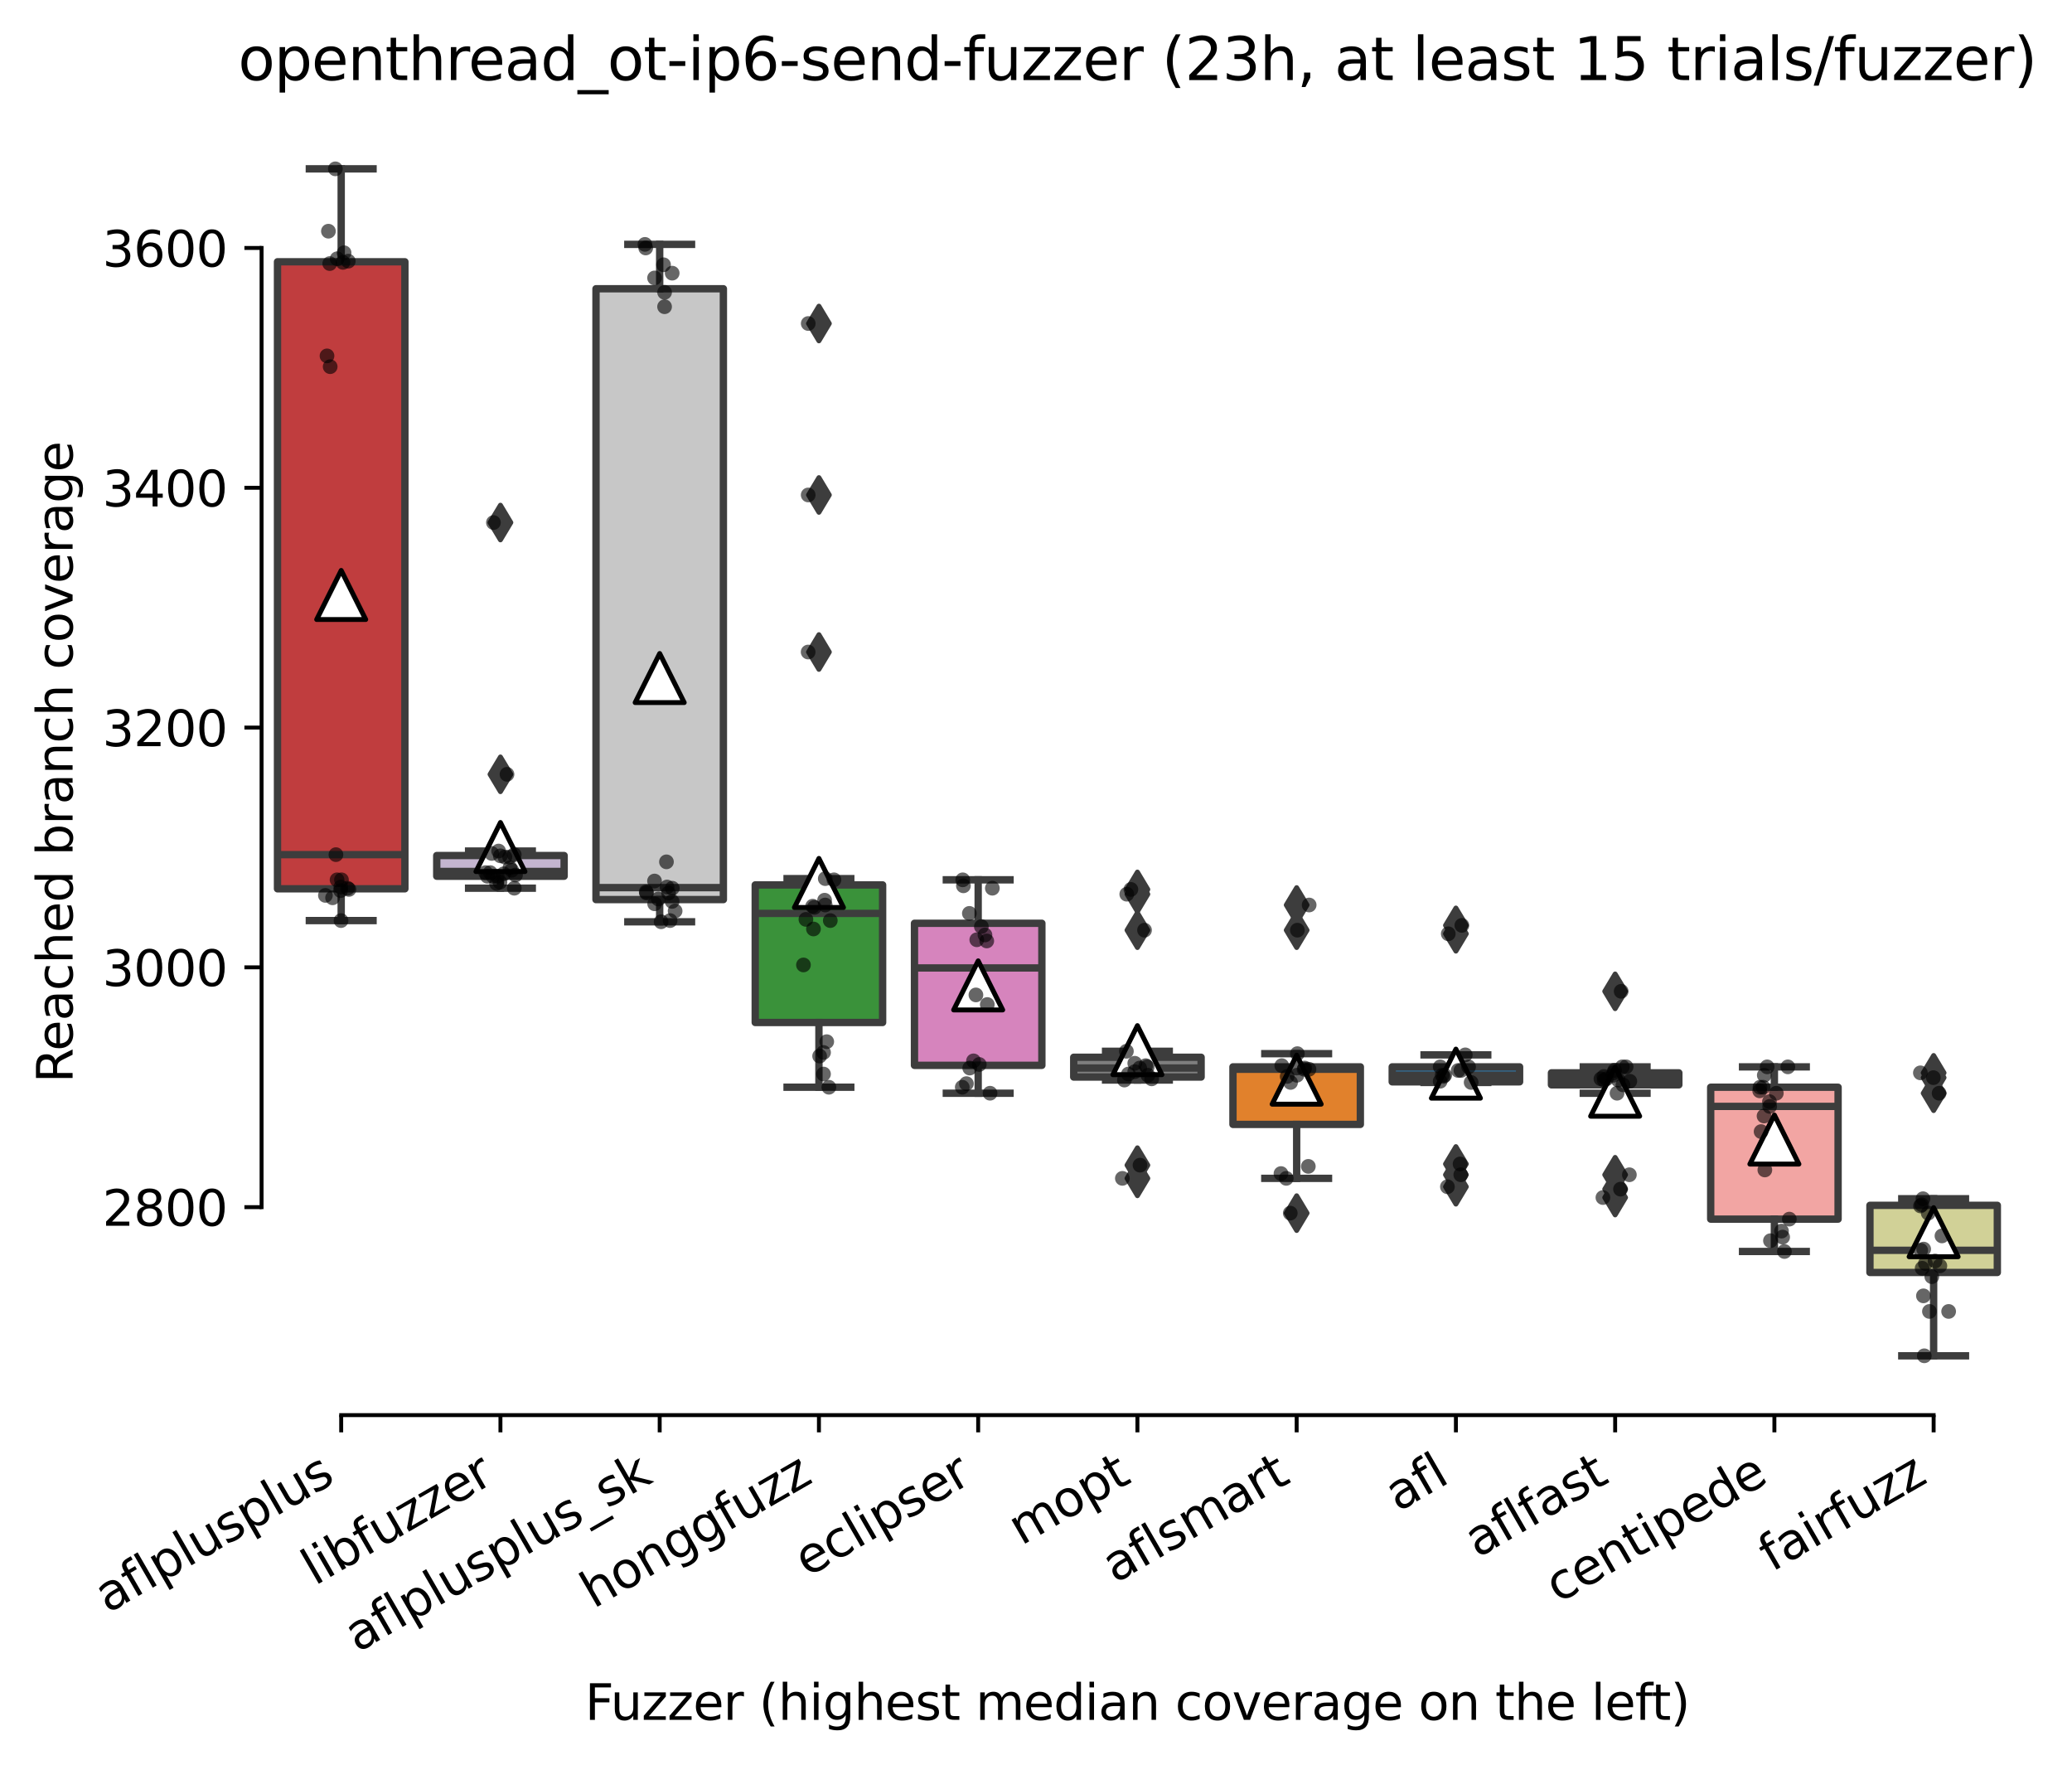 <?xml version="1.0" encoding="utf-8" standalone="no"?>
<!DOCTYPE svg PUBLIC "-//W3C//DTD SVG 1.1//EN"
  "http://www.w3.org/Graphics/SVG/1.1/DTD/svg11.dtd">
<svg xmlns:xlink="http://www.w3.org/1999/xlink" width="422.424pt" height="359.817pt" viewBox="0 0 422.424 359.817" xmlns="http://www.w3.org/2000/svg" version="1.1">
 <defs>
  <style type="text/css">*{stroke-linejoin: round; stroke-linecap: butt}</style>
 </defs>
 <g id="figure_1">
  <g id="patch_1">
   <path d="M 0 359.817 
L 422.424 359.817 
L 422.424 0 
L 0 0 
z
" style="fill: #ffffff"/>
  </g>
  <g id="axes_1">
   <g id="patch_2">
    <path d="M 53.328 288.43 
L 410.448 288.43 
L 410.448 22.318 
L 53.328 22.318 
z
" style="fill: #ffffff"/>
   </g>
   <g id="patch_3">
    <path d="M 56.575 181.154 
L 82.547 181.154 
L 82.547 53.352 
L 56.575 53.352 
L 56.575 181.154 
z
" clip-path="url(#pc4f2a294d6)" style="fill: #c03d3e; stroke: #3d3d3d; stroke-width: 1.5; stroke-linejoin: miter"/>
   </g>
   <g id="patch_4">
    <path d="M 89.04 178.589 
L 115.012 178.589 
L 115.012 174.373 
L 89.04 174.373 
L 89.04 178.589 
z
" clip-path="url(#pc4f2a294d6)" style="fill: #c4b5d0; stroke: #3d3d3d; stroke-width: 1.5; stroke-linejoin: miter"/>
   </g>
   <g id="patch_5">
    <path d="M 121.506 183.354 
L 147.478 183.354 
L 147.478 58.85 
L 121.506 58.85 
L 121.506 183.354 
z
" clip-path="url(#pc4f2a294d6)" style="fill: #c7c7c7; stroke: #3d3d3d; stroke-width: 1.5; stroke-linejoin: miter"/>
   </g>
   <g id="patch_6">
    <path d="M 153.971 208.401 
L 179.943 208.401 
L 179.943 180.36 
L 153.971 180.36 
L 153.971 208.401 
z
" clip-path="url(#pc4f2a294d6)" style="fill: #3a923a; stroke: #3d3d3d; stroke-width: 1.5; stroke-linejoin: miter"/>
   </g>
   <g id="patch_7">
    <path d="M 186.436 217.137 
L 212.409 217.137 
L 212.409 188.18 
L 186.436 188.18 
L 186.436 217.137 
z
" clip-path="url(#pc4f2a294d6)" style="fill: #d684bd; stroke: #3d3d3d; stroke-width: 1.5; stroke-linejoin: miter"/>
   </g>
   <g id="patch_8">
    <path d="M 218.902 219.52 
L 244.874 219.52 
L 244.874 215.488 
L 218.902 215.488 
L 218.902 219.52 
z
" clip-path="url(#pc4f2a294d6)" style="fill: #7f7f7f; stroke: #3d3d3d; stroke-width: 1.5; stroke-linejoin: miter"/>
   </g>
   <g id="patch_9">
    <path d="M 251.367 229.172 
L 277.34 229.172 
L 277.34 217.442 
L 251.367 217.442 
L 251.367 229.172 
z
" clip-path="url(#pc4f2a294d6)" style="fill: #e1812c; stroke: #3d3d3d; stroke-width: 1.5; stroke-linejoin: miter"/>
   </g>
   <g id="patch_10">
    <path d="M 283.833 220.497 
L 309.805 220.497 
L 309.805 217.442 
L 283.833 217.442 
L 283.833 220.497 
z
" clip-path="url(#pc4f2a294d6)" style="fill: #3274a1; stroke: #3d3d3d; stroke-width: 1.5; stroke-linejoin: miter"/>
   </g>
   <g id="patch_11">
    <path d="M 316.298 221.108 
L 342.271 221.108 
L 342.271 218.664 
L 316.298 218.664 
L 316.298 221.108 
z
" clip-path="url(#pc4f2a294d6)" style="fill: #9fd495; stroke: #3d3d3d; stroke-width: 1.5; stroke-linejoin: miter"/>
   </g>
   <g id="patch_12">
    <path d="M 348.764 248.477 
L 374.736 248.477 
L 374.736 221.597 
L 348.764 221.597 
L 348.764 248.477 
z
" clip-path="url(#pc4f2a294d6)" style="fill: #f2a5a3; stroke: #3d3d3d; stroke-width: 1.5; stroke-linejoin: miter"/>
   </g>
   <g id="patch_13">
    <path d="M 381.229 259.351 
L 407.202 259.351 
L 407.202 245.666 
L 381.229 245.666 
L 381.229 259.351 
z
" clip-path="url(#pc4f2a294d6)" style="fill: #d1d197; stroke: #3d3d3d; stroke-width: 1.5; stroke-linejoin: miter"/>
   </g>
   <g id="matplotlib.axis_1">
    <g id="xtick_1">
     <g id="line2d_1">
      <defs>
       <path id="mbcf1ff1833" d="M 0 0 
L 0 3.5 
" style="stroke: #000000; stroke-width: 0.8"/>
      </defs>
      <g>
       <use xlink:href="#mbcf1ff1833" x="69.561" y="288.43" style="stroke: #000000; stroke-width: 0.8"/>
      </g>
     </g>
     <g id="text_1">
      <!-- aflplusplus -->
      <g transform="translate(21.952 328.897) rotate(-30) scale(0.1 -0.1)">
       <defs>
        <path id="DejaVuSans-61" d="M 2194 1759 
Q 1497 1759 1228 1600 
Q 959 1441 959 1056 
Q 959 750 1161 570 
Q 1363 391 1709 391 
Q 2188 391 2477 730 
Q 2766 1069 2766 1631 
L 2766 1759 
L 2194 1759 
z
M 3341 1997 
L 3341 0 
L 2766 0 
L 2766 531 
Q 2569 213 2275 61 
Q 1981 -91 1556 -91 
Q 1019 -91 701 211 
Q 384 513 384 1019 
Q 384 1609 779 1909 
Q 1175 2209 1959 2209 
L 2766 2209 
L 2766 2266 
Q 2766 2663 2505 2880 
Q 2244 3097 1772 3097 
Q 1472 3097 1187 3025 
Q 903 2953 641 2809 
L 641 3341 
Q 956 3463 1253 3523 
Q 1550 3584 1831 3584 
Q 2591 3584 2966 3190 
Q 3341 2797 3341 1997 
z
" transform="scale(0.016)"/>
        <path id="DejaVuSans-66" d="M 2375 4863 
L 2375 4384 
L 1825 4384 
Q 1516 4384 1395 4259 
Q 1275 4134 1275 3809 
L 1275 3500 
L 2222 3500 
L 2222 3053 
L 1275 3053 
L 1275 0 
L 697 0 
L 697 3053 
L 147 3053 
L 147 3500 
L 697 3500 
L 697 3744 
Q 697 4328 969 4595 
Q 1241 4863 1831 4863 
L 2375 4863 
z
" transform="scale(0.016)"/>
        <path id="DejaVuSans-6c" d="M 603 4863 
L 1178 4863 
L 1178 0 
L 603 0 
L 603 4863 
z
" transform="scale(0.016)"/>
        <path id="DejaVuSans-70" d="M 1159 525 
L 1159 -1331 
L 581 -1331 
L 581 3500 
L 1159 3500 
L 1159 2969 
Q 1341 3281 1617 3432 
Q 1894 3584 2278 3584 
Q 2916 3584 3314 3078 
Q 3713 2572 3713 1747 
Q 3713 922 3314 415 
Q 2916 -91 2278 -91 
Q 1894 -91 1617 61 
Q 1341 213 1159 525 
z
M 3116 1747 
Q 3116 2381 2855 2742 
Q 2594 3103 2138 3103 
Q 1681 3103 1420 2742 
Q 1159 2381 1159 1747 
Q 1159 1113 1420 752 
Q 1681 391 2138 391 
Q 2594 391 2855 752 
Q 3116 1113 3116 1747 
z
" transform="scale(0.016)"/>
        <path id="DejaVuSans-75" d="M 544 1381 
L 544 3500 
L 1119 3500 
L 1119 1403 
Q 1119 906 1312 657 
Q 1506 409 1894 409 
Q 2359 409 2629 706 
Q 2900 1003 2900 1516 
L 2900 3500 
L 3475 3500 
L 3475 0 
L 2900 0 
L 2900 538 
Q 2691 219 2414 64 
Q 2138 -91 1772 -91 
Q 1169 -91 856 284 
Q 544 659 544 1381 
z
M 1991 3584 
L 1991 3584 
z
" transform="scale(0.016)"/>
        <path id="DejaVuSans-73" d="M 2834 3397 
L 2834 2853 
Q 2591 2978 2328 3040 
Q 2066 3103 1784 3103 
Q 1356 3103 1142 2972 
Q 928 2841 928 2578 
Q 928 2378 1081 2264 
Q 1234 2150 1697 2047 
L 1894 2003 
Q 2506 1872 2764 1633 
Q 3022 1394 3022 966 
Q 3022 478 2636 193 
Q 2250 -91 1575 -91 
Q 1294 -91 989 -36 
Q 684 19 347 128 
L 347 722 
Q 666 556 975 473 
Q 1284 391 1588 391 
Q 1994 391 2212 530 
Q 2431 669 2431 922 
Q 2431 1156 2273 1281 
Q 2116 1406 1581 1522 
L 1381 1569 
Q 847 1681 609 1914 
Q 372 2147 372 2553 
Q 372 3047 722 3315 
Q 1072 3584 1716 3584 
Q 2034 3584 2315 3537 
Q 2597 3491 2834 3397 
z
" transform="scale(0.016)"/>
       </defs>
       <use xlink:href="#DejaVuSans-61"/>
       <use xlink:href="#DejaVuSans-66" x="61.279"/>
       <use xlink:href="#DejaVuSans-6c" x="96.484"/>
       <use xlink:href="#DejaVuSans-70" x="124.268"/>
       <use xlink:href="#DejaVuSans-6c" x="187.744"/>
       <use xlink:href="#DejaVuSans-75" x="215.527"/>
       <use xlink:href="#DejaVuSans-73" x="278.906"/>
       <use xlink:href="#DejaVuSans-70" x="331.006"/>
       <use xlink:href="#DejaVuSans-6c" x="394.482"/>
       <use xlink:href="#DejaVuSans-75" x="422.266"/>
       <use xlink:href="#DejaVuSans-73" x="485.645"/>
      </g>
     </g>
    </g>
    <g id="xtick_2">
     <g id="line2d_2">
      <g>
       <use xlink:href="#mbcf1ff1833" x="102.026" y="288.43" style="stroke: #000000; stroke-width: 0.8"/>
      </g>
     </g>
     <g id="text_2">
      <!-- libfuzzer -->
      <g transform="translate(64.16 323.272) rotate(-30) scale(0.1 -0.1)">
       <defs>
        <path id="DejaVuSans-69" d="M 603 3500 
L 1178 3500 
L 1178 0 
L 603 0 
L 603 3500 
z
M 603 4863 
L 1178 4863 
L 1178 4134 
L 603 4134 
L 603 4863 
z
" transform="scale(0.016)"/>
        <path id="DejaVuSans-62" d="M 3116 1747 
Q 3116 2381 2855 2742 
Q 2594 3103 2138 3103 
Q 1681 3103 1420 2742 
Q 1159 2381 1159 1747 
Q 1159 1113 1420 752 
Q 1681 391 2138 391 
Q 2594 391 2855 752 
Q 3116 1113 3116 1747 
z
M 1159 2969 
Q 1341 3281 1617 3432 
Q 1894 3584 2278 3584 
Q 2916 3584 3314 3078 
Q 3713 2572 3713 1747 
Q 3713 922 3314 415 
Q 2916 -91 2278 -91 
Q 1894 -91 1617 61 
Q 1341 213 1159 525 
L 1159 0 
L 581 0 
L 581 4863 
L 1159 4863 
L 1159 2969 
z
" transform="scale(0.016)"/>
        <path id="DejaVuSans-7a" d="M 353 3500 
L 3084 3500 
L 3084 2975 
L 922 459 
L 3084 459 
L 3084 0 
L 275 0 
L 275 525 
L 2438 3041 
L 353 3041 
L 353 3500 
z
" transform="scale(0.016)"/>
        <path id="DejaVuSans-65" d="M 3597 1894 
L 3597 1613 
L 953 1613 
Q 991 1019 1311 708 
Q 1631 397 2203 397 
Q 2534 397 2845 478 
Q 3156 559 3463 722 
L 3463 178 
Q 3153 47 2828 -22 
Q 2503 -91 2169 -91 
Q 1331 -91 842 396 
Q 353 884 353 1716 
Q 353 2575 817 3079 
Q 1281 3584 2069 3584 
Q 2775 3584 3186 3129 
Q 3597 2675 3597 1894 
z
M 3022 2063 
Q 3016 2534 2758 2815 
Q 2500 3097 2075 3097 
Q 1594 3097 1305 2825 
Q 1016 2553 972 2059 
L 3022 2063 
z
" transform="scale(0.016)"/>
        <path id="DejaVuSans-72" d="M 2631 2963 
Q 2534 3019 2420 3045 
Q 2306 3072 2169 3072 
Q 1681 3072 1420 2755 
Q 1159 2438 1159 1844 
L 1159 0 
L 581 0 
L 581 3500 
L 1159 3500 
L 1159 2956 
Q 1341 3275 1631 3429 
Q 1922 3584 2338 3584 
Q 2397 3584 2469 3576 
Q 2541 3569 2628 3553 
L 2631 2963 
z
" transform="scale(0.016)"/>
       </defs>
       <use xlink:href="#DejaVuSans-6c"/>
       <use xlink:href="#DejaVuSans-69" x="27.783"/>
       <use xlink:href="#DejaVuSans-62" x="55.566"/>
       <use xlink:href="#DejaVuSans-66" x="119.043"/>
       <use xlink:href="#DejaVuSans-75" x="154.248"/>
       <use xlink:href="#DejaVuSans-7a" x="217.627"/>
       <use xlink:href="#DejaVuSans-7a" x="270.117"/>
       <use xlink:href="#DejaVuSans-65" x="322.607"/>
       <use xlink:href="#DejaVuSans-72" x="384.131"/>
      </g>
     </g>
    </g>
    <g id="xtick_3">
     <g id="line2d_3">
      <g>
       <use xlink:href="#mbcf1ff1833" x="134.492" y="288.43" style="stroke: #000000; stroke-width: 0.8"/>
      </g>
     </g>
     <g id="text_3">
      <!-- aflplusplus_sk -->
      <g transform="translate(72.887 336.897) rotate(-30) scale(0.1 -0.1)">
       <defs>
        <path id="DejaVuSans-5f" d="M 3263 -1063 
L 3263 -1509 
L -63 -1509 
L -63 -1063 
L 3263 -1063 
z
" transform="scale(0.016)"/>
        <path id="DejaVuSans-6b" d="M 581 4863 
L 1159 4863 
L 1159 1991 
L 2875 3500 
L 3609 3500 
L 1753 1863 
L 3688 0 
L 2938 0 
L 1159 1709 
L 1159 0 
L 581 0 
L 581 4863 
z
" transform="scale(0.016)"/>
       </defs>
       <use xlink:href="#DejaVuSans-61"/>
       <use xlink:href="#DejaVuSans-66" x="61.279"/>
       <use xlink:href="#DejaVuSans-6c" x="96.484"/>
       <use xlink:href="#DejaVuSans-70" x="124.268"/>
       <use xlink:href="#DejaVuSans-6c" x="187.744"/>
       <use xlink:href="#DejaVuSans-75" x="215.527"/>
       <use xlink:href="#DejaVuSans-73" x="278.906"/>
       <use xlink:href="#DejaVuSans-70" x="331.006"/>
       <use xlink:href="#DejaVuSans-6c" x="394.482"/>
       <use xlink:href="#DejaVuSans-75" x="422.266"/>
       <use xlink:href="#DejaVuSans-73" x="485.645"/>
       <use xlink:href="#DejaVuSans-5f" x="537.744"/>
       <use xlink:href="#DejaVuSans-73" x="587.744"/>
       <use xlink:href="#DejaVuSans-6b" x="639.844"/>
      </g>
     </g>
    </g>
    <g id="xtick_4">
     <g id="line2d_4">
      <g>
       <use xlink:href="#mbcf1ff1833" x="166.957" y="288.43" style="stroke: #000000; stroke-width: 0.8"/>
      </g>
     </g>
     <g id="text_4">
      <!-- honggfuzz -->
      <g transform="translate(121.018 327.933) rotate(-30) scale(0.1 -0.1)">
       <defs>
        <path id="DejaVuSans-68" d="M 3513 2113 
L 3513 0 
L 2938 0 
L 2938 2094 
Q 2938 2591 2744 2837 
Q 2550 3084 2163 3084 
Q 1697 3084 1428 2787 
Q 1159 2491 1159 1978 
L 1159 0 
L 581 0 
L 581 4863 
L 1159 4863 
L 1159 2956 
Q 1366 3272 1645 3428 
Q 1925 3584 2291 3584 
Q 2894 3584 3203 3211 
Q 3513 2838 3513 2113 
z
" transform="scale(0.016)"/>
        <path id="DejaVuSans-6f" d="M 1959 3097 
Q 1497 3097 1228 2736 
Q 959 2375 959 1747 
Q 959 1119 1226 758 
Q 1494 397 1959 397 
Q 2419 397 2687 759 
Q 2956 1122 2956 1747 
Q 2956 2369 2687 2733 
Q 2419 3097 1959 3097 
z
M 1959 3584 
Q 2709 3584 3137 3096 
Q 3566 2609 3566 1747 
Q 3566 888 3137 398 
Q 2709 -91 1959 -91 
Q 1206 -91 779 398 
Q 353 888 353 1747 
Q 353 2609 779 3096 
Q 1206 3584 1959 3584 
z
" transform="scale(0.016)"/>
        <path id="DejaVuSans-6e" d="M 3513 2113 
L 3513 0 
L 2938 0 
L 2938 2094 
Q 2938 2591 2744 2837 
Q 2550 3084 2163 3084 
Q 1697 3084 1428 2787 
Q 1159 2491 1159 1978 
L 1159 0 
L 581 0 
L 581 3500 
L 1159 3500 
L 1159 2956 
Q 1366 3272 1645 3428 
Q 1925 3584 2291 3584 
Q 2894 3584 3203 3211 
Q 3513 2838 3513 2113 
z
" transform="scale(0.016)"/>
        <path id="DejaVuSans-67" d="M 2906 1791 
Q 2906 2416 2648 2759 
Q 2391 3103 1925 3103 
Q 1463 3103 1205 2759 
Q 947 2416 947 1791 
Q 947 1169 1205 825 
Q 1463 481 1925 481 
Q 2391 481 2648 825 
Q 2906 1169 2906 1791 
z
M 3481 434 
Q 3481 -459 3084 -895 
Q 2688 -1331 1869 -1331 
Q 1566 -1331 1297 -1286 
Q 1028 -1241 775 -1147 
L 775 -588 
Q 1028 -725 1275 -790 
Q 1522 -856 1778 -856 
Q 2344 -856 2625 -561 
Q 2906 -266 2906 331 
L 2906 616 
Q 2728 306 2450 153 
Q 2172 0 1784 0 
Q 1141 0 747 490 
Q 353 981 353 1791 
Q 353 2603 747 3093 
Q 1141 3584 1784 3584 
Q 2172 3584 2450 3431 
Q 2728 3278 2906 2969 
L 2906 3500 
L 3481 3500 
L 3481 434 
z
" transform="scale(0.016)"/>
       </defs>
       <use xlink:href="#DejaVuSans-68"/>
       <use xlink:href="#DejaVuSans-6f" x="63.379"/>
       <use xlink:href="#DejaVuSans-6e" x="124.561"/>
       <use xlink:href="#DejaVuSans-67" x="187.939"/>
       <use xlink:href="#DejaVuSans-67" x="251.416"/>
       <use xlink:href="#DejaVuSans-66" x="314.893"/>
       <use xlink:href="#DejaVuSans-75" x="350.098"/>
       <use xlink:href="#DejaVuSans-7a" x="413.477"/>
       <use xlink:href="#DejaVuSans-7a" x="465.967"/>
      </g>
     </g>
    </g>
    <g id="xtick_5">
     <g id="line2d_5">
      <g>
       <use xlink:href="#mbcf1ff1833" x="199.423" y="288.43" style="stroke: #000000; stroke-width: 0.8"/>
      </g>
     </g>
     <g id="text_5">
      <!-- eclipser -->
      <g transform="translate(164.582 321.525) rotate(-30) scale(0.1 -0.1)">
       <defs>
        <path id="DejaVuSans-63" d="M 3122 3366 
L 3122 2828 
Q 2878 2963 2633 3030 
Q 2388 3097 2138 3097 
Q 1578 3097 1268 2742 
Q 959 2388 959 1747 
Q 959 1106 1268 751 
Q 1578 397 2138 397 
Q 2388 397 2633 464 
Q 2878 531 3122 666 
L 3122 134 
Q 2881 22 2623 -34 
Q 2366 -91 2075 -91 
Q 1284 -91 818 406 
Q 353 903 353 1747 
Q 353 2603 823 3093 
Q 1294 3584 2113 3584 
Q 2378 3584 2631 3529 
Q 2884 3475 3122 3366 
z
" transform="scale(0.016)"/>
       </defs>
       <use xlink:href="#DejaVuSans-65"/>
       <use xlink:href="#DejaVuSans-63" x="61.523"/>
       <use xlink:href="#DejaVuSans-6c" x="116.504"/>
       <use xlink:href="#DejaVuSans-69" x="144.287"/>
       <use xlink:href="#DejaVuSans-70" x="172.07"/>
       <use xlink:href="#DejaVuSans-73" x="235.547"/>
       <use xlink:href="#DejaVuSans-65" x="287.646"/>
       <use xlink:href="#DejaVuSans-72" x="349.17"/>
      </g>
     </g>
    </g>
    <g id="xtick_6">
     <g id="line2d_6">
      <g>
       <use xlink:href="#mbcf1ff1833" x="231.888" y="288.43" style="stroke: #000000; stroke-width: 0.8"/>
      </g>
     </g>
     <g id="text_6">
      <!-- mopt -->
      <g transform="translate(208.221 315.075) rotate(-30) scale(0.1 -0.1)">
       <defs>
        <path id="DejaVuSans-6d" d="M 3328 2828 
Q 3544 3216 3844 3400 
Q 4144 3584 4550 3584 
Q 5097 3584 5394 3201 
Q 5691 2819 5691 2113 
L 5691 0 
L 5113 0 
L 5113 2094 
Q 5113 2597 4934 2840 
Q 4756 3084 4391 3084 
Q 3944 3084 3684 2787 
Q 3425 2491 3425 1978 
L 3425 0 
L 2847 0 
L 2847 2094 
Q 2847 2600 2669 2842 
Q 2491 3084 2119 3084 
Q 1678 3084 1418 2786 
Q 1159 2488 1159 1978 
L 1159 0 
L 581 0 
L 581 3500 
L 1159 3500 
L 1159 2956 
Q 1356 3278 1631 3431 
Q 1906 3584 2284 3584 
Q 2666 3584 2933 3390 
Q 3200 3197 3328 2828 
z
" transform="scale(0.016)"/>
        <path id="DejaVuSans-74" d="M 1172 4494 
L 1172 3500 
L 2356 3500 
L 2356 3053 
L 1172 3053 
L 1172 1153 
Q 1172 725 1289 603 
Q 1406 481 1766 481 
L 2356 481 
L 2356 0 
L 1766 0 
Q 1100 0 847 248 
Q 594 497 594 1153 
L 594 3053 
L 172 3053 
L 172 3500 
L 594 3500 
L 594 4494 
L 1172 4494 
z
" transform="scale(0.016)"/>
       </defs>
       <use xlink:href="#DejaVuSans-6d"/>
       <use xlink:href="#DejaVuSans-6f" x="97.412"/>
       <use xlink:href="#DejaVuSans-70" x="158.594"/>
       <use xlink:href="#DejaVuSans-74" x="222.07"/>
      </g>
     </g>
    </g>
    <g id="xtick_7">
     <g id="line2d_7">
      <g>
       <use xlink:href="#mbcf1ff1833" x="264.354" y="288.43" style="stroke: #000000; stroke-width: 0.8"/>
      </g>
     </g>
     <g id="text_7">
      <!-- aflsmart -->
      <g transform="translate(227.343 322.779) rotate(-30) scale(0.1 -0.1)">
       <use xlink:href="#DejaVuSans-61"/>
       <use xlink:href="#DejaVuSans-66" x="61.279"/>
       <use xlink:href="#DejaVuSans-6c" x="96.484"/>
       <use xlink:href="#DejaVuSans-73" x="124.268"/>
       <use xlink:href="#DejaVuSans-6d" x="176.367"/>
       <use xlink:href="#DejaVuSans-61" x="273.779"/>
       <use xlink:href="#DejaVuSans-72" x="335.059"/>
       <use xlink:href="#DejaVuSans-74" x="376.172"/>
      </g>
     </g>
    </g>
    <g id="xtick_8">
     <g id="line2d_8">
      <g>
       <use xlink:href="#mbcf1ff1833" x="296.819" y="288.43" style="stroke: #000000; stroke-width: 0.8"/>
      </g>
     </g>
     <g id="text_8">
      <!-- afl -->
      <g transform="translate(285.017 308.224) rotate(-30) scale(0.1 -0.1)">
       <use xlink:href="#DejaVuSans-61"/>
       <use xlink:href="#DejaVuSans-66" x="61.279"/>
       <use xlink:href="#DejaVuSans-6c" x="96.484"/>
      </g>
     </g>
    </g>
    <g id="xtick_9">
     <g id="line2d_9">
      <g>
       <use xlink:href="#mbcf1ff1833" x="329.284" y="288.43" style="stroke: #000000; stroke-width: 0.8"/>
      </g>
     </g>
     <g id="text_9">
      <!-- aflfast -->
      <g transform="translate(301.221 317.613) rotate(-30) scale(0.1 -0.1)">
       <use xlink:href="#DejaVuSans-61"/>
       <use xlink:href="#DejaVuSans-66" x="61.279"/>
       <use xlink:href="#DejaVuSans-6c" x="96.484"/>
       <use xlink:href="#DejaVuSans-66" x="124.268"/>
       <use xlink:href="#DejaVuSans-61" x="159.473"/>
       <use xlink:href="#DejaVuSans-73" x="220.752"/>
       <use xlink:href="#DejaVuSans-74" x="272.852"/>
      </g>
     </g>
    </g>
    <g id="xtick_10">
     <g id="line2d_10">
      <g>
       <use xlink:href="#mbcf1ff1833" x="361.75" y="288.43" style="stroke: #000000; stroke-width: 0.8"/>
      </g>
     </g>
     <g id="text_10">
      <!-- centipede -->
      <g transform="translate(317.677 326.856) rotate(-30) scale(0.1 -0.1)">
       <defs>
        <path id="DejaVuSans-64" d="M 2906 2969 
L 2906 4863 
L 3481 4863 
L 3481 0 
L 2906 0 
L 2906 525 
Q 2725 213 2448 61 
Q 2172 -91 1784 -91 
Q 1150 -91 751 415 
Q 353 922 353 1747 
Q 353 2572 751 3078 
Q 1150 3584 1784 3584 
Q 2172 3584 2448 3432 
Q 2725 3281 2906 2969 
z
M 947 1747 
Q 947 1113 1208 752 
Q 1469 391 1925 391 
Q 2381 391 2643 752 
Q 2906 1113 2906 1747 
Q 2906 2381 2643 2742 
Q 2381 3103 1925 3103 
Q 1469 3103 1208 2742 
Q 947 2381 947 1747 
z
" transform="scale(0.016)"/>
       </defs>
       <use xlink:href="#DejaVuSans-63"/>
       <use xlink:href="#DejaVuSans-65" x="54.98"/>
       <use xlink:href="#DejaVuSans-6e" x="116.504"/>
       <use xlink:href="#DejaVuSans-74" x="179.883"/>
       <use xlink:href="#DejaVuSans-69" x="219.092"/>
       <use xlink:href="#DejaVuSans-70" x="246.875"/>
       <use xlink:href="#DejaVuSans-65" x="310.352"/>
       <use xlink:href="#DejaVuSans-64" x="371.875"/>
       <use xlink:href="#DejaVuSans-65" x="435.352"/>
      </g>
     </g>
    </g>
    <g id="xtick_11">
     <g id="line2d_11">
      <g>
       <use xlink:href="#mbcf1ff1833" x="394.215" y="288.43" style="stroke: #000000; stroke-width: 0.8"/>
      </g>
     </g>
     <g id="text_11">
      <!-- fairfuzz -->
      <g transform="translate(361.226 320.457) rotate(-30) scale(0.1 -0.1)">
       <use xlink:href="#DejaVuSans-66"/>
       <use xlink:href="#DejaVuSans-61" x="35.205"/>
       <use xlink:href="#DejaVuSans-69" x="96.484"/>
       <use xlink:href="#DejaVuSans-72" x="124.268"/>
       <use xlink:href="#DejaVuSans-66" x="165.381"/>
       <use xlink:href="#DejaVuSans-75" x="200.586"/>
       <use xlink:href="#DejaVuSans-7a" x="263.965"/>
       <use xlink:href="#DejaVuSans-7a" x="316.455"/>
      </g>
     </g>
    </g>
    <g id="text_12">
     <!-- Fuzzer (highest median coverage on the left) -->
     <g transform="translate(119.27 350.538) scale(0.1 -0.1)">
      <defs>
       <path id="DejaVuSans-46" d="M 628 4666 
L 3309 4666 
L 3309 4134 
L 1259 4134 
L 1259 2759 
L 3109 2759 
L 3109 2228 
L 1259 2228 
L 1259 0 
L 628 0 
L 628 4666 
z
" transform="scale(0.016)"/>
       <path id="DejaVuSans-20" transform="scale(0.016)"/>
       <path id="DejaVuSans-28" d="M 1984 4856 
Q 1566 4138 1362 3434 
Q 1159 2731 1159 2009 
Q 1159 1288 1364 580 
Q 1569 -128 1984 -844 
L 1484 -844 
Q 1016 -109 783 600 
Q 550 1309 550 2009 
Q 550 2706 781 3412 
Q 1013 4119 1484 4856 
L 1984 4856 
z
" transform="scale(0.016)"/>
       <path id="DejaVuSans-76" d="M 191 3500 
L 800 3500 
L 1894 563 
L 2988 3500 
L 3597 3500 
L 2284 0 
L 1503 0 
L 191 3500 
z
" transform="scale(0.016)"/>
       <path id="DejaVuSans-29" d="M 513 4856 
L 1013 4856 
Q 1481 4119 1714 3412 
Q 1947 2706 1947 2009 
Q 1947 1309 1714 600 
Q 1481 -109 1013 -844 
L 513 -844 
Q 928 -128 1133 580 
Q 1338 1288 1338 2009 
Q 1338 2731 1133 3434 
Q 928 4138 513 4856 
z
" transform="scale(0.016)"/>
      </defs>
      <use xlink:href="#DejaVuSans-46"/>
      <use xlink:href="#DejaVuSans-75" x="52.02"/>
      <use xlink:href="#DejaVuSans-7a" x="115.398"/>
      <use xlink:href="#DejaVuSans-7a" x="167.889"/>
      <use xlink:href="#DejaVuSans-65" x="220.379"/>
      <use xlink:href="#DejaVuSans-72" x="281.902"/>
      <use xlink:href="#DejaVuSans-20" x="323.016"/>
      <use xlink:href="#DejaVuSans-28" x="354.803"/>
      <use xlink:href="#DejaVuSans-68" x="393.816"/>
      <use xlink:href="#DejaVuSans-69" x="457.195"/>
      <use xlink:href="#DejaVuSans-67" x="484.979"/>
      <use xlink:href="#DejaVuSans-68" x="548.455"/>
      <use xlink:href="#DejaVuSans-65" x="611.834"/>
      <use xlink:href="#DejaVuSans-73" x="673.357"/>
      <use xlink:href="#DejaVuSans-74" x="725.457"/>
      <use xlink:href="#DejaVuSans-20" x="764.666"/>
      <use xlink:href="#DejaVuSans-6d" x="796.453"/>
      <use xlink:href="#DejaVuSans-65" x="893.865"/>
      <use xlink:href="#DejaVuSans-64" x="955.389"/>
      <use xlink:href="#DejaVuSans-69" x="1018.865"/>
      <use xlink:href="#DejaVuSans-61" x="1046.648"/>
      <use xlink:href="#DejaVuSans-6e" x="1107.928"/>
      <use xlink:href="#DejaVuSans-20" x="1171.307"/>
      <use xlink:href="#DejaVuSans-63" x="1203.094"/>
      <use xlink:href="#DejaVuSans-6f" x="1258.074"/>
      <use xlink:href="#DejaVuSans-76" x="1319.256"/>
      <use xlink:href="#DejaVuSans-65" x="1378.436"/>
      <use xlink:href="#DejaVuSans-72" x="1439.959"/>
      <use xlink:href="#DejaVuSans-61" x="1481.072"/>
      <use xlink:href="#DejaVuSans-67" x="1542.352"/>
      <use xlink:href="#DejaVuSans-65" x="1605.828"/>
      <use xlink:href="#DejaVuSans-20" x="1667.352"/>
      <use xlink:href="#DejaVuSans-6f" x="1699.139"/>
      <use xlink:href="#DejaVuSans-6e" x="1760.32"/>
      <use xlink:href="#DejaVuSans-20" x="1823.699"/>
      <use xlink:href="#DejaVuSans-74" x="1855.486"/>
      <use xlink:href="#DejaVuSans-68" x="1894.695"/>
      <use xlink:href="#DejaVuSans-65" x="1958.074"/>
      <use xlink:href="#DejaVuSans-20" x="2019.598"/>
      <use xlink:href="#DejaVuSans-6c" x="2051.385"/>
      <use xlink:href="#DejaVuSans-65" x="2079.168"/>
      <use xlink:href="#DejaVuSans-66" x="2140.691"/>
      <use xlink:href="#DejaVuSans-74" x="2174.146"/>
      <use xlink:href="#DejaVuSans-29" x="2213.355"/>
     </g>
    </g>
   </g>
   <g id="matplotlib.axis_2">
    <g id="ytick_1">
     <g id="line2d_12">
      <defs>
       <path id="m817d746a5b" d="M 0 0 
L -3.5 0 
" style="stroke: #000000; stroke-width: 0.8"/>
      </defs>
      <g>
       <use xlink:href="#m817d746a5b" x="53.328" y="246.033" style="stroke: #000000; stroke-width: 0.8"/>
      </g>
     </g>
     <g id="text_13">
      <!-- 2800 -->
      <g transform="translate(20.878 249.832) scale(0.1 -0.1)">
       <defs>
        <path id="DejaVuSans-32" d="M 1228 531 
L 3431 531 
L 3431 0 
L 469 0 
L 469 531 
Q 828 903 1448 1529 
Q 2069 2156 2228 2338 
Q 2531 2678 2651 2914 
Q 2772 3150 2772 3378 
Q 2772 3750 2511 3984 
Q 2250 4219 1831 4219 
Q 1534 4219 1204 4116 
Q 875 4013 500 3803 
L 500 4441 
Q 881 4594 1212 4672 
Q 1544 4750 1819 4750 
Q 2544 4750 2975 4387 
Q 3406 4025 3406 3419 
Q 3406 3131 3298 2873 
Q 3191 2616 2906 2266 
Q 2828 2175 2409 1742 
Q 1991 1309 1228 531 
z
" transform="scale(0.016)"/>
        <path id="DejaVuSans-38" d="M 2034 2216 
Q 1584 2216 1326 1975 
Q 1069 1734 1069 1313 
Q 1069 891 1326 650 
Q 1584 409 2034 409 
Q 2484 409 2743 651 
Q 3003 894 3003 1313 
Q 3003 1734 2745 1975 
Q 2488 2216 2034 2216 
z
M 1403 2484 
Q 997 2584 770 2862 
Q 544 3141 544 3541 
Q 544 4100 942 4425 
Q 1341 4750 2034 4750 
Q 2731 4750 3128 4425 
Q 3525 4100 3525 3541 
Q 3525 3141 3298 2862 
Q 3072 2584 2669 2484 
Q 3125 2378 3379 2068 
Q 3634 1759 3634 1313 
Q 3634 634 3220 271 
Q 2806 -91 2034 -91 
Q 1263 -91 848 271 
Q 434 634 434 1313 
Q 434 1759 690 2068 
Q 947 2378 1403 2484 
z
M 1172 3481 
Q 1172 3119 1398 2916 
Q 1625 2713 2034 2713 
Q 2441 2713 2670 2916 
Q 2900 3119 2900 3481 
Q 2900 3844 2670 4047 
Q 2441 4250 2034 4250 
Q 1625 4250 1398 4047 
Q 1172 3844 1172 3481 
z
" transform="scale(0.016)"/>
        <path id="DejaVuSans-30" d="M 2034 4250 
Q 1547 4250 1301 3770 
Q 1056 3291 1056 2328 
Q 1056 1369 1301 889 
Q 1547 409 2034 409 
Q 2525 409 2770 889 
Q 3016 1369 3016 2328 
Q 3016 3291 2770 3770 
Q 2525 4250 2034 4250 
z
M 2034 4750 
Q 2819 4750 3233 4129 
Q 3647 3509 3647 2328 
Q 3647 1150 3233 529 
Q 2819 -91 2034 -91 
Q 1250 -91 836 529 
Q 422 1150 422 2328 
Q 422 3509 836 4129 
Q 1250 4750 2034 4750 
z
" transform="scale(0.016)"/>
       </defs>
       <use xlink:href="#DejaVuSans-32"/>
       <use xlink:href="#DejaVuSans-38" x="63.623"/>
       <use xlink:href="#DejaVuSans-30" x="127.246"/>
       <use xlink:href="#DejaVuSans-30" x="190.869"/>
      </g>
     </g>
    </g>
    <g id="ytick_2">
     <g id="line2d_13">
      <g>
       <use xlink:href="#m817d746a5b" x="53.328" y="197.16" style="stroke: #000000; stroke-width: 0.8"/>
      </g>
     </g>
     <g id="text_14">
      <!-- 3000 -->
      <g transform="translate(20.878 200.96) scale(0.1 -0.1)">
       <defs>
        <path id="DejaVuSans-33" d="M 2597 2516 
Q 3050 2419 3304 2112 
Q 3559 1806 3559 1356 
Q 3559 666 3084 287 
Q 2609 -91 1734 -91 
Q 1441 -91 1130 -33 
Q 819 25 488 141 
L 488 750 
Q 750 597 1062 519 
Q 1375 441 1716 441 
Q 2309 441 2620 675 
Q 2931 909 2931 1356 
Q 2931 1769 2642 2001 
Q 2353 2234 1838 2234 
L 1294 2234 
L 1294 2753 
L 1863 2753 
Q 2328 2753 2575 2939 
Q 2822 3125 2822 3475 
Q 2822 3834 2567 4026 
Q 2313 4219 1838 4219 
Q 1578 4219 1281 4162 
Q 984 4106 628 3988 
L 628 4550 
Q 988 4650 1302 4700 
Q 1616 4750 1894 4750 
Q 2613 4750 3031 4423 
Q 3450 4097 3450 3541 
Q 3450 3153 3228 2886 
Q 3006 2619 2597 2516 
z
" transform="scale(0.016)"/>
       </defs>
       <use xlink:href="#DejaVuSans-33"/>
       <use xlink:href="#DejaVuSans-30" x="63.623"/>
       <use xlink:href="#DejaVuSans-30" x="127.246"/>
       <use xlink:href="#DejaVuSans-30" x="190.869"/>
      </g>
     </g>
    </g>
    <g id="ytick_3">
     <g id="line2d_14">
      <g>
       <use xlink:href="#m817d746a5b" x="53.328" y="148.288" style="stroke: #000000; stroke-width: 0.8"/>
      </g>
     </g>
     <g id="text_15">
      <!-- 3200 -->
      <g transform="translate(20.878 152.087) scale(0.1 -0.1)">
       <use xlink:href="#DejaVuSans-33"/>
       <use xlink:href="#DejaVuSans-32" x="63.623"/>
       <use xlink:href="#DejaVuSans-30" x="127.246"/>
       <use xlink:href="#DejaVuSans-30" x="190.869"/>
      </g>
     </g>
    </g>
    <g id="ytick_4">
     <g id="line2d_15">
      <g>
       <use xlink:href="#m817d746a5b" x="53.328" y="99.415" style="stroke: #000000; stroke-width: 0.8"/>
      </g>
     </g>
     <g id="text_16">
      <!-- 3400 -->
      <g transform="translate(20.878 103.214) scale(0.1 -0.1)">
       <defs>
        <path id="DejaVuSans-34" d="M 2419 4116 
L 825 1625 
L 2419 1625 
L 2419 4116 
z
M 2253 4666 
L 3047 4666 
L 3047 1625 
L 3713 1625 
L 3713 1100 
L 3047 1100 
L 3047 0 
L 2419 0 
L 2419 1100 
L 313 1100 
L 313 1709 
L 2253 4666 
z
" transform="scale(0.016)"/>
       </defs>
       <use xlink:href="#DejaVuSans-33"/>
       <use xlink:href="#DejaVuSans-34" x="63.623"/>
       <use xlink:href="#DejaVuSans-30" x="127.246"/>
       <use xlink:href="#DejaVuSans-30" x="190.869"/>
      </g>
     </g>
    </g>
    <g id="ytick_5">
     <g id="line2d_16">
      <g>
       <use xlink:href="#m817d746a5b" x="53.328" y="50.542" style="stroke: #000000; stroke-width: 0.8"/>
      </g>
     </g>
     <g id="text_17">
      <!-- 3600 -->
      <g transform="translate(20.878 54.341) scale(0.1 -0.1)">
       <defs>
        <path id="DejaVuSans-36" d="M 2113 2584 
Q 1688 2584 1439 2293 
Q 1191 2003 1191 1497 
Q 1191 994 1439 701 
Q 1688 409 2113 409 
Q 2538 409 2786 701 
Q 3034 994 3034 1497 
Q 3034 2003 2786 2293 
Q 2538 2584 2113 2584 
z
M 3366 4563 
L 3366 3988 
Q 3128 4100 2886 4159 
Q 2644 4219 2406 4219 
Q 1781 4219 1451 3797 
Q 1122 3375 1075 2522 
Q 1259 2794 1537 2939 
Q 1816 3084 2150 3084 
Q 2853 3084 3261 2657 
Q 3669 2231 3669 1497 
Q 3669 778 3244 343 
Q 2819 -91 2113 -91 
Q 1303 -91 875 529 
Q 447 1150 447 2328 
Q 447 3434 972 4092 
Q 1497 4750 2381 4750 
Q 2619 4750 2861 4703 
Q 3103 4656 3366 4563 
z
" transform="scale(0.016)"/>
       </defs>
       <use xlink:href="#DejaVuSans-33"/>
       <use xlink:href="#DejaVuSans-36" x="63.623"/>
       <use xlink:href="#DejaVuSans-30" x="127.246"/>
       <use xlink:href="#DejaVuSans-30" x="190.869"/>
      </g>
     </g>
    </g>
    <g id="text_18">
     <!-- Reached branch coverage -->
     <g transform="translate(14.798 220.706) rotate(-90) scale(0.1 -0.1)">
      <defs>
       <path id="DejaVuSans-52" d="M 2841 2188 
Q 3044 2119 3236 1894 
Q 3428 1669 3622 1275 
L 4263 0 
L 3584 0 
L 2988 1197 
Q 2756 1666 2539 1819 
Q 2322 1972 1947 1972 
L 1259 1972 
L 1259 0 
L 628 0 
L 628 4666 
L 2053 4666 
Q 2853 4666 3247 4331 
Q 3641 3997 3641 3322 
Q 3641 2881 3436 2590 
Q 3231 2300 2841 2188 
z
M 1259 4147 
L 1259 2491 
L 2053 2491 
Q 2509 2491 2742 2702 
Q 2975 2913 2975 3322 
Q 2975 3731 2742 3939 
Q 2509 4147 2053 4147 
L 1259 4147 
z
" transform="scale(0.016)"/>
      </defs>
      <use xlink:href="#DejaVuSans-52"/>
      <use xlink:href="#DejaVuSans-65" x="64.982"/>
      <use xlink:href="#DejaVuSans-61" x="126.506"/>
      <use xlink:href="#DejaVuSans-63" x="187.785"/>
      <use xlink:href="#DejaVuSans-68" x="242.766"/>
      <use xlink:href="#DejaVuSans-65" x="306.145"/>
      <use xlink:href="#DejaVuSans-64" x="367.668"/>
      <use xlink:href="#DejaVuSans-20" x="431.145"/>
      <use xlink:href="#DejaVuSans-62" x="462.932"/>
      <use xlink:href="#DejaVuSans-72" x="526.408"/>
      <use xlink:href="#DejaVuSans-61" x="567.521"/>
      <use xlink:href="#DejaVuSans-6e" x="628.801"/>
      <use xlink:href="#DejaVuSans-63" x="692.18"/>
      <use xlink:href="#DejaVuSans-68" x="747.16"/>
      <use xlink:href="#DejaVuSans-20" x="810.539"/>
      <use xlink:href="#DejaVuSans-63" x="842.326"/>
      <use xlink:href="#DejaVuSans-6f" x="897.307"/>
      <use xlink:href="#DejaVuSans-76" x="958.488"/>
      <use xlink:href="#DejaVuSans-65" x="1017.668"/>
      <use xlink:href="#DejaVuSans-72" x="1079.191"/>
      <use xlink:href="#DejaVuSans-61" x="1120.305"/>
      <use xlink:href="#DejaVuSans-67" x="1181.584"/>
      <use xlink:href="#DejaVuSans-65" x="1245.061"/>
     </g>
    </g>
   </g>
   <g id="line2d_17">
    <path d="M 69.561 181.154 
L 69.561 187.63 
" clip-path="url(#pc4f2a294d6)" style="fill: none; stroke: #3d3d3d; stroke-width: 1.5; stroke-linecap: square"/>
   </g>
   <g id="line2d_18">
    <path d="M 69.561 53.352 
L 69.561 34.414 
" clip-path="url(#pc4f2a294d6)" style="fill: none; stroke: #3d3d3d; stroke-width: 1.5; stroke-linecap: square"/>
   </g>
   <g id="line2d_19">
    <path d="M 63.068 187.63 
L 76.054 187.63 
" clip-path="url(#pc4f2a294d6)" style="fill: none; stroke: #3d3d3d; stroke-width: 1.5; stroke-linecap: square"/>
   </g>
   <g id="line2d_20">
    <path d="M 63.068 34.414 
L 76.054 34.414 
" clip-path="url(#pc4f2a294d6)" style="fill: none; stroke: #3d3d3d; stroke-width: 1.5; stroke-linecap: square"/>
   </g>
   <g id="line2d_21"/>
   <g id="line2d_22">
    <path d="M 102.026 178.589 
L 102.026 181.032 
" clip-path="url(#pc4f2a294d6)" style="fill: none; stroke: #3d3d3d; stroke-width: 1.5; stroke-linecap: square"/>
   </g>
   <g id="line2d_23">
    <path d="M 102.026 174.373 
L 102.026 173.457 
" clip-path="url(#pc4f2a294d6)" style="fill: none; stroke: #3d3d3d; stroke-width: 1.5; stroke-linecap: square"/>
   </g>
   <g id="line2d_24">
    <path d="M 95.533 181.032 
L 108.519 181.032 
" clip-path="url(#pc4f2a294d6)" style="fill: none; stroke: #3d3d3d; stroke-width: 1.5; stroke-linecap: square"/>
   </g>
   <g id="line2d_25">
    <path d="M 95.533 173.457 
L 108.519 173.457 
" clip-path="url(#pc4f2a294d6)" style="fill: none; stroke: #3d3d3d; stroke-width: 1.5; stroke-linecap: square"/>
   </g>
   <g id="line2d_26">
    <defs>
     <path id="m97ac7852dd" d="M -0 3.536 
L 2.121 0 
L -0 -3.536 
L -2.121 -0 
z
" style="stroke: #3d3d3d; stroke-linejoin: miter"/>
    </defs>
    <g clip-path="url(#pc4f2a294d6)">
     <use xlink:href="#m97ac7852dd" x="102.026" y="157.818" style="fill: #3d3d3d; stroke: #3d3d3d; stroke-linejoin: miter"/>
     <use xlink:href="#m97ac7852dd" x="102.026" y="106.501" style="fill: #3d3d3d; stroke: #3d3d3d; stroke-linejoin: miter"/>
    </g>
   </g>
   <g id="line2d_27">
    <path d="M 134.492 183.354 
L 134.492 187.874 
" clip-path="url(#pc4f2a294d6)" style="fill: none; stroke: #3d3d3d; stroke-width: 1.5; stroke-linecap: square"/>
   </g>
   <g id="line2d_28">
    <path d="M 134.492 58.85 
L 134.492 49.809 
" clip-path="url(#pc4f2a294d6)" style="fill: none; stroke: #3d3d3d; stroke-width: 1.5; stroke-linecap: square"/>
   </g>
   <g id="line2d_29">
    <path d="M 127.999 187.874 
L 140.985 187.874 
" clip-path="url(#pc4f2a294d6)" style="fill: none; stroke: #3d3d3d; stroke-width: 1.5; stroke-linecap: square"/>
   </g>
   <g id="line2d_30">
    <path d="M 127.999 49.809 
L 140.985 49.809 
" clip-path="url(#pc4f2a294d6)" style="fill: none; stroke: #3d3d3d; stroke-width: 1.5; stroke-linecap: square"/>
   </g>
   <g id="line2d_31"/>
   <g id="line2d_32">
    <path d="M 166.957 208.401 
L 166.957 221.597 
" clip-path="url(#pc4f2a294d6)" style="fill: none; stroke: #3d3d3d; stroke-width: 1.5; stroke-linecap: square"/>
   </g>
   <g id="line2d_33">
    <path d="M 166.957 180.36 
L 166.957 179.077 
" clip-path="url(#pc4f2a294d6)" style="fill: none; stroke: #3d3d3d; stroke-width: 1.5; stroke-linecap: square"/>
   </g>
   <g id="line2d_34">
    <path d="M 160.464 221.597 
L 173.45 221.597 
" clip-path="url(#pc4f2a294d6)" style="fill: none; stroke: #3d3d3d; stroke-width: 1.5; stroke-linecap: square"/>
   </g>
   <g id="line2d_35">
    <path d="M 160.464 179.077 
L 173.45 179.077 
" clip-path="url(#pc4f2a294d6)" style="fill: none; stroke: #3d3d3d; stroke-width: 1.5; stroke-linecap: square"/>
   </g>
   <g id="line2d_36">
    <g clip-path="url(#pc4f2a294d6)">
     <use xlink:href="#m97ac7852dd" x="166.957" y="132.893" style="fill: #3d3d3d; stroke: #3d3d3d; stroke-linejoin: miter"/>
     <use xlink:href="#m97ac7852dd" x="166.957" y="100.881" style="fill: #3d3d3d; stroke: #3d3d3d; stroke-linejoin: miter"/>
     <use xlink:href="#m97ac7852dd" x="166.957" y="65.937" style="fill: #3d3d3d; stroke: #3d3d3d; stroke-linejoin: miter"/>
    </g>
   </g>
   <g id="line2d_37">
    <path d="M 199.423 217.137 
L 199.423 222.818 
" clip-path="url(#pc4f2a294d6)" style="fill: none; stroke: #3d3d3d; stroke-width: 1.5; stroke-linecap: square"/>
   </g>
   <g id="line2d_38">
    <path d="M 199.423 188.18 
L 199.423 179.322 
" clip-path="url(#pc4f2a294d6)" style="fill: none; stroke: #3d3d3d; stroke-width: 1.5; stroke-linecap: square"/>
   </g>
   <g id="line2d_39">
    <path d="M 192.93 222.818 
L 205.916 222.818 
" clip-path="url(#pc4f2a294d6)" style="fill: none; stroke: #3d3d3d; stroke-width: 1.5; stroke-linecap: square"/>
   </g>
   <g id="line2d_40">
    <path d="M 192.93 179.322 
L 205.916 179.322 
" clip-path="url(#pc4f2a294d6)" style="fill: none; stroke: #3d3d3d; stroke-width: 1.5; stroke-linecap: square"/>
   </g>
   <g id="line2d_41"/>
   <g id="line2d_42">
    <path d="M 231.888 219.52 
L 231.888 220.13 
" clip-path="url(#pc4f2a294d6)" style="fill: none; stroke: #3d3d3d; stroke-width: 1.5; stroke-linecap: square"/>
   </g>
   <g id="line2d_43">
    <path d="M 231.888 215.488 
L 231.888 214.266 
" clip-path="url(#pc4f2a294d6)" style="fill: none; stroke: #3d3d3d; stroke-width: 1.5; stroke-linecap: square"/>
   </g>
   <g id="line2d_44">
    <path d="M 225.395 220.13 
L 238.381 220.13 
" clip-path="url(#pc4f2a294d6)" style="fill: none; stroke: #3d3d3d; stroke-width: 1.5; stroke-linecap: square"/>
   </g>
   <g id="line2d_45">
    <path d="M 225.395 214.266 
L 238.381 214.266 
" clip-path="url(#pc4f2a294d6)" style="fill: none; stroke: #3d3d3d; stroke-width: 1.5; stroke-linecap: square"/>
   </g>
   <g id="line2d_46">
    <g clip-path="url(#pc4f2a294d6)">
     <use xlink:href="#m97ac7852dd" x="231.888" y="237.48" style="fill: #3d3d3d; stroke: #3d3d3d; stroke-linejoin: miter"/>
     <use xlink:href="#m97ac7852dd" x="231.888" y="240.168" style="fill: #3d3d3d; stroke: #3d3d3d; stroke-linejoin: miter"/>
     <use xlink:href="#m97ac7852dd" x="231.888" y="181.277" style="fill: #3d3d3d; stroke: #3d3d3d; stroke-linejoin: miter"/>
     <use xlink:href="#m97ac7852dd" x="231.888" y="182.254" style="fill: #3d3d3d; stroke: #3d3d3d; stroke-linejoin: miter"/>
     <use xlink:href="#m97ac7852dd" x="231.888" y="189.585" style="fill: #3d3d3d; stroke: #3d3d3d; stroke-linejoin: miter"/>
    </g>
   </g>
   <g id="line2d_47">
    <path d="M 264.354 229.172 
L 264.354 240.168 
" clip-path="url(#pc4f2a294d6)" style="fill: none; stroke: #3d3d3d; stroke-width: 1.5; stroke-linecap: square"/>
   </g>
   <g id="line2d_48">
    <path d="M 264.354 217.442 
L 264.354 214.754 
" clip-path="url(#pc4f2a294d6)" style="fill: none; stroke: #3d3d3d; stroke-width: 1.5; stroke-linecap: square"/>
   </g>
   <g id="line2d_49">
    <path d="M 257.86 240.168 
L 270.847 240.168 
" clip-path="url(#pc4f2a294d6)" style="fill: none; stroke: #3d3d3d; stroke-width: 1.5; stroke-linecap: square"/>
   </g>
   <g id="line2d_50">
    <path d="M 257.86 214.754 
L 270.847 214.754 
" clip-path="url(#pc4f2a294d6)" style="fill: none; stroke: #3d3d3d; stroke-width: 1.5; stroke-linecap: square"/>
   </g>
   <g id="line2d_51">
    <g clip-path="url(#pc4f2a294d6)">
     <use xlink:href="#m97ac7852dd" x="264.354" y="247.255" style="fill: #3d3d3d; stroke: #3d3d3d; stroke-linejoin: miter"/>
     <use xlink:href="#m97ac7852dd" x="264.354" y="184.453" style="fill: #3d3d3d; stroke: #3d3d3d; stroke-linejoin: miter"/>
     <use xlink:href="#m97ac7852dd" x="264.354" y="189.585" style="fill: #3d3d3d; stroke: #3d3d3d; stroke-linejoin: miter"/>
    </g>
   </g>
   <g id="line2d_52">
    <path d="M 296.819 220.497 
L 296.819 220.619 
" clip-path="url(#pc4f2a294d6)" style="fill: none; stroke: #3d3d3d; stroke-width: 1.5; stroke-linecap: square"/>
   </g>
   <g id="line2d_53">
    <path d="M 296.819 217.442 
L 296.819 214.999 
" clip-path="url(#pc4f2a294d6)" style="fill: none; stroke: #3d3d3d; stroke-width: 1.5; stroke-linecap: square"/>
   </g>
   <g id="line2d_54">
    <path d="M 290.326 220.619 
L 303.312 220.619 
" clip-path="url(#pc4f2a294d6)" style="fill: none; stroke: #3d3d3d; stroke-width: 1.5; stroke-linecap: square"/>
   </g>
   <g id="line2d_55">
    <path d="M 290.326 214.999 
L 303.312 214.999 
" clip-path="url(#pc4f2a294d6)" style="fill: none; stroke: #3d3d3d; stroke-width: 1.5; stroke-linecap: square"/>
   </g>
   <g id="line2d_56">
    <g clip-path="url(#pc4f2a294d6)">
     <use xlink:href="#m97ac7852dd" x="296.819" y="237.236" style="fill: #3d3d3d; stroke: #3d3d3d; stroke-linejoin: miter"/>
     <use xlink:href="#m97ac7852dd" x="296.819" y="239.435" style="fill: #3d3d3d; stroke: #3d3d3d; stroke-linejoin: miter"/>
     <use xlink:href="#m97ac7852dd" x="296.819" y="241.879" style="fill: #3d3d3d; stroke: #3d3d3d; stroke-linejoin: miter"/>
     <use xlink:href="#m97ac7852dd" x="296.819" y="190.318" style="fill: #3d3d3d; stroke: #3d3d3d; stroke-linejoin: miter"/>
     <use xlink:href="#m97ac7852dd" x="296.819" y="188.608" style="fill: #3d3d3d; stroke: #3d3d3d; stroke-linejoin: miter"/>
    </g>
   </g>
   <g id="line2d_57">
    <path d="M 329.284 221.108 
L 329.284 222.818 
" clip-path="url(#pc4f2a294d6)" style="fill: none; stroke: #3d3d3d; stroke-width: 1.5; stroke-linecap: square"/>
   </g>
   <g id="line2d_58">
    <path d="M 329.284 218.664 
L 329.284 217.442 
" clip-path="url(#pc4f2a294d6)" style="fill: none; stroke: #3d3d3d; stroke-width: 1.5; stroke-linecap: square"/>
   </g>
   <g id="line2d_59">
    <path d="M 322.791 222.818 
L 335.778 222.818 
" clip-path="url(#pc4f2a294d6)" style="fill: none; stroke: #3d3d3d; stroke-width: 1.5; stroke-linecap: square"/>
   </g>
   <g id="line2d_60">
    <path d="M 322.791 217.442 
L 335.778 217.442 
" clip-path="url(#pc4f2a294d6)" style="fill: none; stroke: #3d3d3d; stroke-width: 1.5; stroke-linecap: square"/>
   </g>
   <g id="line2d_61">
    <g clip-path="url(#pc4f2a294d6)">
     <use xlink:href="#m97ac7852dd" x="329.284" y="239.435" style="fill: #3d3d3d; stroke: #3d3d3d; stroke-linejoin: miter"/>
     <use xlink:href="#m97ac7852dd" x="329.284" y="244.078" style="fill: #3d3d3d; stroke: #3d3d3d; stroke-linejoin: miter"/>
     <use xlink:href="#m97ac7852dd" x="329.284" y="242.368" style="fill: #3d3d3d; stroke: #3d3d3d; stroke-linejoin: miter"/>
     <use xlink:href="#m97ac7852dd" x="329.284" y="202.048" style="fill: #3d3d3d; stroke: #3d3d3d; stroke-linejoin: miter"/>
    </g>
   </g>
   <g id="line2d_62">
    <path d="M 361.75 248.477 
L 361.75 255.074 
" clip-path="url(#pc4f2a294d6)" style="fill: none; stroke: #3d3d3d; stroke-width: 1.5; stroke-linecap: square"/>
   </g>
   <g id="line2d_63">
    <path d="M 361.75 221.597 
L 361.75 217.442 
" clip-path="url(#pc4f2a294d6)" style="fill: none; stroke: #3d3d3d; stroke-width: 1.5; stroke-linecap: square"/>
   </g>
   <g id="line2d_64">
    <path d="M 355.257 255.074 
L 368.243 255.074 
" clip-path="url(#pc4f2a294d6)" style="fill: none; stroke: #3d3d3d; stroke-width: 1.5; stroke-linecap: square"/>
   </g>
   <g id="line2d_65">
    <path d="M 355.257 217.442 
L 368.243 217.442 
" clip-path="url(#pc4f2a294d6)" style="fill: none; stroke: #3d3d3d; stroke-width: 1.5; stroke-linecap: square"/>
   </g>
   <g id="line2d_66"/>
   <g id="line2d_67">
    <path d="M 394.215 259.351 
L 394.215 276.334 
" clip-path="url(#pc4f2a294d6)" style="fill: none; stroke: #3d3d3d; stroke-width: 1.5; stroke-linecap: square"/>
   </g>
   <g id="line2d_68">
    <path d="M 394.215 245.666 
L 394.215 244.322 
" clip-path="url(#pc4f2a294d6)" style="fill: none; stroke: #3d3d3d; stroke-width: 1.5; stroke-linecap: square"/>
   </g>
   <g id="line2d_69">
    <path d="M 387.722 276.334 
L 400.708 276.334 
" clip-path="url(#pc4f2a294d6)" style="fill: none; stroke: #3d3d3d; stroke-width: 1.5; stroke-linecap: square"/>
   </g>
   <g id="line2d_70">
    <path d="M 387.722 244.322 
L 400.708 244.322 
" clip-path="url(#pc4f2a294d6)" style="fill: none; stroke: #3d3d3d; stroke-width: 1.5; stroke-linecap: square"/>
   </g>
   <g id="line2d_71">
    <g clip-path="url(#pc4f2a294d6)">
     <use xlink:href="#m97ac7852dd" x="394.215" y="222.818" style="fill: #3d3d3d; stroke: #3d3d3d; stroke-linejoin: miter"/>
     <use xlink:href="#m97ac7852dd" x="394.215" y="219.642" style="fill: #3d3d3d; stroke: #3d3d3d; stroke-linejoin: miter"/>
     <use xlink:href="#m97ac7852dd" x="394.215" y="218.664" style="fill: #3d3d3d; stroke: #3d3d3d; stroke-linejoin: miter"/>
    </g>
   </g>
   <g id="line2d_72">
    <path d="M 56.575 174.19 
L 82.547 174.19 
" clip-path="url(#pc4f2a294d6)" style="fill: none; stroke: #3d3d3d; stroke-width: 1.5"/>
   </g>
   <g id="line2d_73">
    <defs>
     <path id="ma6149638c4" d="M 0 -5 
L -5 5 
L 5 5 
z
" style="stroke: #000000; stroke-linejoin: miter"/>
    </defs>
    <g clip-path="url(#pc4f2a294d6)">
     <use xlink:href="#ma6149638c4" x="69.561" y="121.266" style="fill: #ffffff; stroke: #000000; stroke-linejoin: miter"/>
    </g>
   </g>
   <g id="line2d_74">
    <path d="M 89.04 177.611 
L 115.012 177.611 
" clip-path="url(#pc4f2a294d6)" style="fill: none; stroke: #3d3d3d; stroke-width: 1.5"/>
   </g>
   <g id="line2d_75">
    <g clip-path="url(#pc4f2a294d6)">
     <use xlink:href="#ma6149638c4" x="102.026" y="172.638" style="fill: #ffffff; stroke: #000000; stroke-linejoin: miter"/>
    </g>
   </g>
   <g id="line2d_76">
    <path d="M 121.506 180.91 
L 147.478 180.91 
" clip-path="url(#pc4f2a294d6)" style="fill: none; stroke: #3d3d3d; stroke-width: 1.5"/>
   </g>
   <g id="line2d_77">
    <g clip-path="url(#pc4f2a294d6)">
     <use xlink:href="#ma6149638c4" x="134.492" y="138.195" style="fill: #ffffff; stroke: #000000; stroke-linejoin: miter"/>
    </g>
   </g>
   <g id="line2d_78">
    <path d="M 153.971 186.164 
L 179.943 186.164 
" clip-path="url(#pc4f2a294d6)" style="fill: none; stroke: #3d3d3d; stroke-width: 1.5"/>
   </g>
   <g id="line2d_79">
    <g clip-path="url(#pc4f2a294d6)">
     <use xlink:href="#ma6149638c4" x="166.957" y="179.96" style="fill: #ffffff; stroke: #000000; stroke-linejoin: miter"/>
    </g>
   </g>
   <g id="line2d_80">
    <path d="M 186.436 197.282 
L 212.409 197.282 
" clip-path="url(#pc4f2a294d6)" style="fill: none; stroke: #3d3d3d; stroke-width: 1.5"/>
   </g>
   <g id="line2d_81">
    <g clip-path="url(#pc4f2a294d6)">
     <use xlink:href="#ma6149638c4" x="199.423" y="200.841" style="fill: #ffffff; stroke: #000000; stroke-linejoin: miter"/>
    </g>
   </g>
   <g id="line2d_82">
    <path d="M 218.902 217.687 
L 244.874 217.687 
" clip-path="url(#pc4f2a294d6)" style="fill: none; stroke: #3d3d3d; stroke-width: 1.5"/>
   </g>
   <g id="line2d_83">
    <g clip-path="url(#pc4f2a294d6)">
     <use xlink:href="#ma6149638c4" x="231.888" y="214.038" style="fill: #ffffff; stroke: #000000; stroke-linejoin: miter"/>
    </g>
   </g>
   <g id="line2d_84">
    <path d="M 251.367 217.931 
L 277.34 217.931 
" clip-path="url(#pc4f2a294d6)" style="fill: none; stroke: #3d3d3d; stroke-width: 1.5"/>
   </g>
   <g id="line2d_85">
    <g clip-path="url(#pc4f2a294d6)">
     <use xlink:href="#ma6149638c4" x="264.354" y="220.049" style="fill: #ffffff; stroke: #000000; stroke-linejoin: miter"/>
    </g>
   </g>
   <g id="line2d_86">
    <path d="M 283.833 219.153 
L 309.805 219.153 
" clip-path="url(#pc4f2a294d6)" style="fill: none; stroke: #3d3d3d; stroke-width: 1.5"/>
   </g>
   <g id="line2d_87">
    <g clip-path="url(#pc4f2a294d6)">
     <use xlink:href="#ma6149638c4" x="296.819" y="218.827" style="fill: #ffffff; stroke: #000000; stroke-linejoin: miter"/>
    </g>
   </g>
   <g id="line2d_88">
    <path d="M 316.298 219.886 
L 342.271 219.886 
" clip-path="url(#pc4f2a294d6)" style="fill: none; stroke: #3d3d3d; stroke-width: 1.5"/>
   </g>
   <g id="line2d_89">
    <g clip-path="url(#pc4f2a294d6)">
     <use xlink:href="#ma6149638c4" x="329.284" y="222.502" style="fill: #ffffff; stroke: #000000; stroke-linejoin: miter"/>
    </g>
   </g>
   <g id="line2d_90">
    <path d="M 348.764 225.506 
L 374.736 225.506 
" clip-path="url(#pc4f2a294d6)" style="fill: none; stroke: #3d3d3d; stroke-width: 1.5"/>
   </g>
   <g id="line2d_91">
    <g clip-path="url(#pc4f2a294d6)">
     <use xlink:href="#ma6149638c4" x="361.75" y="232.262" style="fill: #ffffff; stroke: #000000; stroke-linejoin: miter"/>
    </g>
   </g>
   <g id="line2d_92">
    <path d="M 381.229 254.83 
L 407.202 254.83 
" clip-path="url(#pc4f2a294d6)" style="fill: none; stroke: #3d3d3d; stroke-width: 1.5"/>
   </g>
   <g id="line2d_93">
    <g clip-path="url(#pc4f2a294d6)">
     <use xlink:href="#ma6149638c4" x="394.215" y="251.139" style="fill: #ffffff; stroke: #000000; stroke-linejoin: miter"/>
    </g>
   </g>
   <g id="patch_14">
    <path d="M 53.328 246.033 
L 53.328 50.542 
" style="fill: none; stroke: #000000; stroke-width: 0.8; stroke-linejoin: miter; stroke-linecap: square"/>
   </g>
   <g id="patch_15">
    <path d="M 69.561 288.43 
L 394.215 288.43 
" style="fill: none; stroke: #000000; stroke-width: 0.8; stroke-linejoin: miter; stroke-linecap: square"/>
   </g>
   <g id="PathCollection_1">
    <defs>
     <path id="mfa29167a39" d="M 0 1.5 
C 0.398 1.5 0.779 1.342 1.061 1.061 
C 1.342 0.779 1.5 0.398 1.5 0 
C 1.5 -0.398 1.342 -0.779 1.061 -1.061 
C 0.779 -1.342 0.398 -1.5 0 -1.5 
C -0.398 -1.5 -0.779 -1.342 -1.061 -1.061 
C -1.342 -0.779 -1.5 -0.398 -1.5 0 
C -1.5 0.398 -1.342 0.779 -1.061 1.061 
C -0.779 1.342 -0.398 1.5 0 1.5 
z
"/>
    </defs>
    <g clip-path="url(#pc4f2a294d6)">
     <use xlink:href="#mfa29167a39" x="67.222" y="53.719" style="fill-opacity: 0.6"/>
     <use xlink:href="#mfa29167a39" x="66.343" y="182.498" style="fill-opacity: 0.6"/>
     <use xlink:href="#mfa29167a39" x="68.74" y="52.741" style="fill-opacity: 0.6"/>
     <use xlink:href="#mfa29167a39" x="71.007" y="53.23" style="fill-opacity: 0.6"/>
     <use xlink:href="#mfa29167a39" x="68.488" y="174.19" style="fill-opacity: 0.6"/>
     <use xlink:href="#mfa29167a39" x="67.804" y="182.987" style="fill-opacity: 0.6"/>
     <use xlink:href="#mfa29167a39" x="70.148" y="51.52" style="fill-opacity: 0.6"/>
     <use xlink:href="#mfa29167a39" x="68.718" y="179.322" style="fill-opacity: 0.6"/>
     <use xlink:href="#mfa29167a39" x="69.617" y="179.322" style="fill-opacity: 0.6"/>
     <use xlink:href="#mfa29167a39" x="68.372" y="34.414" style="fill-opacity: 0.6"/>
     <use xlink:href="#mfa29167a39" x="71.141" y="181.277" style="fill-opacity: 0.6"/>
     <use xlink:href="#mfa29167a39" x="66.668" y="72.535" style="fill-opacity: 0.6"/>
     <use xlink:href="#mfa29167a39" x="69.92" y="53.474" style="fill-opacity: 0.6"/>
     <use xlink:href="#mfa29167a39" x="66.957" y="47.121" style="fill-opacity: 0.6"/>
     <use xlink:href="#mfa29167a39" x="70.858" y="181.032" style="fill-opacity: 0.6"/>
     <use xlink:href="#mfa29167a39" x="69.483" y="180.788" style="fill-opacity: 0.6"/>
     <use xlink:href="#mfa29167a39" x="69.524" y="187.63" style="fill-opacity: 0.6"/>
     <use xlink:href="#mfa29167a39" x="67.314" y="74.734" style="fill-opacity: 0.6"/>
     <use xlink:href="#mfa29167a39" x="69.441" y="181.521" style="fill-opacity: 0.6"/>
    </g>
   </g>
   <g id="PathCollection_2">
    <g clip-path="url(#pc4f2a294d6)">
     <use xlink:href="#mfa29167a39" x="104.837" y="174.19" style="fill-opacity: 0.6"/>
     <use xlink:href="#mfa29167a39" x="101.653" y="173.457" style="fill-opacity: 0.6"/>
     <use xlink:href="#mfa29167a39" x="99.935" y="177.856" style="fill-opacity: 0.6"/>
     <use xlink:href="#mfa29167a39" x="105.098" y="178.344" style="fill-opacity: 0.6"/>
     <use xlink:href="#mfa29167a39" x="104.853" y="181.032" style="fill-opacity: 0.6"/>
     <use xlink:href="#mfa29167a39" x="103.962" y="176.878" style="fill-opacity: 0.6"/>
     <use xlink:href="#mfa29167a39" x="104.309" y="177.367" style="fill-opacity: 0.6"/>
     <use xlink:href="#mfa29167a39" x="101.368" y="178.589" style="fill-opacity: 0.6"/>
     <use xlink:href="#mfa29167a39" x="100.502" y="178.589" style="fill-opacity: 0.6"/>
     <use xlink:href="#mfa29167a39" x="101.237" y="180.055" style="fill-opacity: 0.6"/>
     <use xlink:href="#mfa29167a39" x="103.362" y="157.818" style="fill-opacity: 0.6"/>
     <use xlink:href="#mfa29167a39" x="102.93" y="174.679" style="fill-opacity: 0.6"/>
     <use xlink:href="#mfa29167a39" x="100.251" y="173.946" style="fill-opacity: 0.6"/>
     <use xlink:href="#mfa29167a39" x="102.01" y="174.434" style="fill-opacity: 0.6"/>
     <use xlink:href="#mfa29167a39" x="99.366" y="178.589" style="fill-opacity: 0.6"/>
     <use xlink:href="#mfa29167a39" x="102.687" y="178.1" style="fill-opacity: 0.6"/>
     <use xlink:href="#mfa29167a39" x="99.009" y="177.856" style="fill-opacity: 0.6"/>
     <use xlink:href="#mfa29167a39" x="103.894" y="174.679" style="fill-opacity: 0.6"/>
     <use xlink:href="#mfa29167a39" x="100.598" y="106.501" style="fill-opacity: 0.6"/>
     <use xlink:href="#mfa29167a39" x="101.924" y="179.81" style="fill-opacity: 0.6"/>
    </g>
   </g>
   <g id="PathCollection_3">
    <g clip-path="url(#pc4f2a294d6)">
     <use xlink:href="#mfa29167a39" x="131.75" y="181.765" style="fill-opacity: 0.6"/>
     <use xlink:href="#mfa29167a39" x="136.613" y="187.63" style="fill-opacity: 0.6"/>
     <use xlink:href="#mfa29167a39" x="135.276" y="53.963" style="fill-opacity: 0.6"/>
     <use xlink:href="#mfa29167a39" x="134.21" y="183.232" style="fill-opacity: 0.6"/>
     <use xlink:href="#mfa29167a39" x="135.872" y="175.656" style="fill-opacity: 0.6"/>
     <use xlink:href="#mfa29167a39" x="135.493" y="59.584" style="fill-opacity: 0.6"/>
     <use xlink:href="#mfa29167a39" x="135.489" y="62.516" style="fill-opacity: 0.6"/>
     <use xlink:href="#mfa29167a39" x="133.469" y="184.209" style="fill-opacity: 0.6"/>
     <use xlink:href="#mfa29167a39" x="134.781" y="187.874" style="fill-opacity: 0.6"/>
     <use xlink:href="#mfa29167a39" x="131.807" y="182.01" style="fill-opacity: 0.6"/>
     <use xlink:href="#mfa29167a39" x="131.488" y="49.809" style="fill-opacity: 0.6"/>
     <use xlink:href="#mfa29167a39" x="137.039" y="55.674" style="fill-opacity: 0.6"/>
     <use xlink:href="#mfa29167a39" x="137.022" y="183.72" style="fill-opacity: 0.6"/>
     <use xlink:href="#mfa29167a39" x="131.642" y="50.542" style="fill-opacity: 0.6"/>
     <use xlink:href="#mfa29167a39" x="135.991" y="180.788" style="fill-opacity: 0.6"/>
     <use xlink:href="#mfa29167a39" x="137.057" y="181.032" style="fill-opacity: 0.6"/>
     <use xlink:href="#mfa29167a39" x="133.44" y="179.566" style="fill-opacity: 0.6"/>
     <use xlink:href="#mfa29167a39" x="133.45" y="56.651" style="fill-opacity: 0.6"/>
     <use xlink:href="#mfa29167a39" x="137.638" y="185.675" style="fill-opacity: 0.6"/>
     <use xlink:href="#mfa29167a39" x="136.304" y="182.01" style="fill-opacity: 0.6"/>
    </g>
   </g>
   <g id="PathCollection_4">
    <g clip-path="url(#pc4f2a294d6)">
     <use xlink:href="#mfa29167a39" x="167.897" y="214.51" style="fill-opacity: 0.6"/>
     <use xlink:href="#mfa29167a39" x="164.304" y="187.386" style="fill-opacity: 0.6"/>
     <use xlink:href="#mfa29167a39" x="168.249" y="179.077" style="fill-opacity: 0.6"/>
     <use xlink:href="#mfa29167a39" x="168.548" y="212.311" style="fill-opacity: 0.6"/>
     <use xlink:href="#mfa29167a39" x="165.678" y="184.698" style="fill-opacity: 0.6"/>
     <use xlink:href="#mfa29167a39" x="167.89" y="218.909" style="fill-opacity: 0.6"/>
     <use xlink:href="#mfa29167a39" x="167.101" y="215.243" style="fill-opacity: 0.6"/>
     <use xlink:href="#mfa29167a39" x="168.114" y="183.476" style="fill-opacity: 0.6"/>
     <use xlink:href="#mfa29167a39" x="165.844" y="189.341" style="fill-opacity: 0.6"/>
     <use xlink:href="#mfa29167a39" x="169.274" y="187.63" style="fill-opacity: 0.6"/>
     <use xlink:href="#mfa29167a39" x="164.76" y="132.893" style="fill-opacity: 0.6"/>
     <use xlink:href="#mfa29167a39" x="170.021" y="179.322" style="fill-opacity: 0.6"/>
     <use xlink:href="#mfa29167a39" x="168.987" y="221.597" style="fill-opacity: 0.6"/>
     <use xlink:href="#mfa29167a39" x="164.77" y="100.881" style="fill-opacity: 0.6"/>
     <use xlink:href="#mfa29167a39" x="164.778" y="65.937" style="fill-opacity: 0.6"/>
     <use xlink:href="#mfa29167a39" x="163.803" y="196.672" style="fill-opacity: 0.6"/>
     <use xlink:href="#mfa29167a39" x="168.229" y="184.453" style="fill-opacity: 0.6"/>
     <use xlink:href="#mfa29167a39" x="166.022" y="184.942" style="fill-opacity: 0.6"/>
    </g>
   </g>
   <g id="PathCollection_5">
    <g clip-path="url(#pc4f2a294d6)">
     <use xlink:href="#mfa29167a39" x="197.702" y="217.687" style="fill-opacity: 0.6"/>
     <use xlink:href="#mfa29167a39" x="200.808" y="190.562" style="fill-opacity: 0.6"/>
     <use xlink:href="#mfa29167a39" x="198.472" y="216.221" style="fill-opacity: 0.6"/>
     <use xlink:href="#mfa29167a39" x="196.414" y="180.544" style="fill-opacity: 0.6"/>
     <use xlink:href="#mfa29167a39" x="199.646" y="216.954" style="fill-opacity: 0.6"/>
     <use xlink:href="#mfa29167a39" x="196.18" y="221.597" style="fill-opacity: 0.6"/>
     <use xlink:href="#mfa29167a39" x="197.024" y="220.864" style="fill-opacity: 0.6"/>
     <use xlink:href="#mfa29167a39" x="201.844" y="222.818" style="fill-opacity: 0.6"/>
     <use xlink:href="#mfa29167a39" x="196.274" y="179.322" style="fill-opacity: 0.6"/>
     <use xlink:href="#mfa29167a39" x="200.073" y="188.852" style="fill-opacity: 0.6"/>
     <use xlink:href="#mfa29167a39" x="199.14" y="191.54" style="fill-opacity: 0.6"/>
     <use xlink:href="#mfa29167a39" x="202.313" y="181.032" style="fill-opacity: 0.6"/>
     <use xlink:href="#mfa29167a39" x="201.282" y="204.736" style="fill-opacity: 0.6"/>
     <use xlink:href="#mfa29167a39" x="197.627" y="186.164" style="fill-opacity: 0.6"/>
     <use xlink:href="#mfa29167a39" x="201.173" y="191.784" style="fill-opacity: 0.6"/>
     <use xlink:href="#mfa29167a39" x="198.963" y="202.781" style="fill-opacity: 0.6"/>
    </g>
   </g>
   <g id="PathCollection_6">
    <g clip-path="url(#pc4f2a294d6)">
     <use xlink:href="#mfa29167a39" x="232.419" y="237.48" style="fill-opacity: 0.6"/>
     <use xlink:href="#mfa29167a39" x="232.353" y="217.687" style="fill-opacity: 0.6"/>
     <use xlink:href="#mfa29167a39" x="234.798" y="219.886" style="fill-opacity: 0.6"/>
     <use xlink:href="#mfa29167a39" x="233.887" y="217.442" style="fill-opacity: 0.6"/>
     <use xlink:href="#mfa29167a39" x="229.642" y="214.266" style="fill-opacity: 0.6"/>
     <use xlink:href="#mfa29167a39" x="231.35" y="216.709" style="fill-opacity: 0.6"/>
     <use xlink:href="#mfa29167a39" x="230.051" y="218.909" style="fill-opacity: 0.6"/>
     <use xlink:href="#mfa29167a39" x="230.558" y="181.277" style="fill-opacity: 0.6"/>
     <use xlink:href="#mfa29167a39" x="229.719" y="182.254" style="fill-opacity: 0.6"/>
     <use xlink:href="#mfa29167a39" x="228.82" y="240.168" style="fill-opacity: 0.6"/>
     <use xlink:href="#mfa29167a39" x="229.233" y="220.13" style="fill-opacity: 0.6"/>
     <use xlink:href="#mfa29167a39" x="233.339" y="189.585" style="fill-opacity: 0.6"/>
     <use xlink:href="#mfa29167a39" x="234.022" y="219.153" style="fill-opacity: 0.6"/>
     <use xlink:href="#mfa29167a39" x="233.591" y="217.198" style="fill-opacity: 0.6"/>
     <use xlink:href="#mfa29167a39" x="231.346" y="218.42" style="fill-opacity: 0.6"/>
    </g>
   </g>
   <g id="PathCollection_7">
    <g clip-path="url(#pc4f2a294d6)">
     <use xlink:href="#mfa29167a39" x="261.318" y="217.198" style="fill-opacity: 0.6"/>
     <use xlink:href="#mfa29167a39" x="266.729" y="237.725" style="fill-opacity: 0.6"/>
     <use xlink:href="#mfa29167a39" x="264.369" y="217.687" style="fill-opacity: 0.6"/>
     <use xlink:href="#mfa29167a39" x="263.111" y="220.619" style="fill-opacity: 0.6"/>
     <use xlink:href="#mfa29167a39" x="261.155" y="239.191" style="fill-opacity: 0.6"/>
     <use xlink:href="#mfa29167a39" x="264.498" y="214.754" style="fill-opacity: 0.6"/>
     <use xlink:href="#mfa29167a39" x="266.871" y="217.931" style="fill-opacity: 0.6"/>
     <use xlink:href="#mfa29167a39" x="266.901" y="184.453" style="fill-opacity: 0.6"/>
     <use xlink:href="#mfa29167a39" x="265.994" y="217.687" style="fill-opacity: 0.6"/>
     <use xlink:href="#mfa29167a39" x="264.5" y="189.585" style="fill-opacity: 0.6"/>
     <use xlink:href="#mfa29167a39" x="262.233" y="240.168" style="fill-opacity: 0.6"/>
     <use xlink:href="#mfa29167a39" x="265.868" y="217.931" style="fill-opacity: 0.6"/>
     <use xlink:href="#mfa29167a39" x="264.407" y="219.153" style="fill-opacity: 0.6"/>
     <use xlink:href="#mfa29167a39" x="263.052" y="247.255" style="fill-opacity: 0.6"/>
     <use xlink:href="#mfa29167a39" x="262.42" y="219.397" style="fill-opacity: 0.6"/>
    </g>
   </g>
   <g id="PathCollection_8">
    <g clip-path="url(#pc4f2a294d6)">
     <use xlink:href="#mfa29167a39" x="297.667" y="237.236" style="fill-opacity: 0.6"/>
     <use xlink:href="#mfa29167a39" x="299.927" y="220.619" style="fill-opacity: 0.6"/>
     <use xlink:href="#mfa29167a39" x="299.402" y="217.442" style="fill-opacity: 0.6"/>
     <use xlink:href="#mfa29167a39" x="297.815" y="239.435" style="fill-opacity: 0.6"/>
     <use xlink:href="#mfa29167a39" x="295.09" y="241.879" style="fill-opacity: 0.6"/>
     <use xlink:href="#mfa29167a39" x="297.847" y="218.176" style="fill-opacity: 0.6"/>
     <use xlink:href="#mfa29167a39" x="294.286" y="219.397" style="fill-opacity: 0.6"/>
     <use xlink:href="#mfa29167a39" x="295.263" y="190.318" style="fill-opacity: 0.6"/>
     <use xlink:href="#mfa29167a39" x="294.531" y="219.153" style="fill-opacity: 0.6"/>
     <use xlink:href="#mfa29167a39" x="294.03" y="219.153" style="fill-opacity: 0.6"/>
     <use xlink:href="#mfa29167a39" x="298.031" y="188.608" style="fill-opacity: 0.6"/>
     <use xlink:href="#mfa29167a39" x="293.621" y="217.442" style="fill-opacity: 0.6"/>
     <use xlink:href="#mfa29167a39" x="293.607" y="220.375" style="fill-opacity: 0.6"/>
     <use xlink:href="#mfa29167a39" x="297.283" y="218.176" style="fill-opacity: 0.6"/>
     <use xlink:href="#mfa29167a39" x="298.733" y="214.999" style="fill-opacity: 0.6"/>
    </g>
   </g>
   <g id="PathCollection_9">
    <g clip-path="url(#pc4f2a294d6)">
     <use xlink:href="#mfa29167a39" x="329.912" y="220.13" style="fill-opacity: 0.6"/>
     <use xlink:href="#mfa29167a39" x="332.185" y="239.435" style="fill-opacity: 0.6"/>
     <use xlink:href="#mfa29167a39" x="330.744" y="217.442" style="fill-opacity: 0.6"/>
     <use xlink:href="#mfa29167a39" x="327.494" y="219.886" style="fill-opacity: 0.6"/>
     <use xlink:href="#mfa29167a39" x="330.511" y="202.048" style="fill-opacity: 0.6"/>
     <use xlink:href="#mfa29167a39" x="328.916" y="219.153" style="fill-opacity: 0.6"/>
     <use xlink:href="#mfa29167a39" x="329.668" y="222.818" style="fill-opacity: 0.6"/>
     <use xlink:href="#mfa29167a39" x="326.792" y="244.078" style="fill-opacity: 0.6"/>
     <use xlink:href="#mfa29167a39" x="331.518" y="217.442" style="fill-opacity: 0.6"/>
     <use xlink:href="#mfa29167a39" x="326.989" y="219.397" style="fill-opacity: 0.6"/>
     <use xlink:href="#mfa29167a39" x="329.186" y="218.176" style="fill-opacity: 0.6"/>
     <use xlink:href="#mfa29167a39" x="330.378" y="242.368" style="fill-opacity: 0.6"/>
     <use xlink:href="#mfa29167a39" x="332.273" y="220.375" style="fill-opacity: 0.6"/>
     <use xlink:href="#mfa29167a39" x="326.389" y="219.886" style="fill-opacity: 0.6"/>
     <use xlink:href="#mfa29167a39" x="327.047" y="220.13" style="fill-opacity: 0.6"/>
     <use xlink:href="#mfa29167a39" x="328.996" y="218.664" style="fill-opacity: 0.6"/>
     <use xlink:href="#mfa29167a39" x="330.878" y="221.108" style="fill-opacity: 0.6"/>
    </g>
   </g>
   <g id="PathCollection_10">
    <g clip-path="url(#pc4f2a294d6)">
     <use xlink:href="#mfa29167a39" x="363.798" y="255.074" style="fill-opacity: 0.6"/>
     <use xlink:href="#mfa29167a39" x="359.641" y="227.461" style="fill-opacity: 0.6"/>
     <use xlink:href="#mfa29167a39" x="360.789" y="225.506" style="fill-opacity: 0.6"/>
     <use xlink:href="#mfa29167a39" x="359.804" y="238.458" style="fill-opacity: 0.6"/>
     <use xlink:href="#mfa29167a39" x="362.143" y="222.818" style="fill-opacity: 0.6"/>
     <use xlink:href="#mfa29167a39" x="360.948" y="252.875" style="fill-opacity: 0.6"/>
     <use xlink:href="#mfa29167a39" x="363.201" y="250.92" style="fill-opacity: 0.6"/>
     <use xlink:href="#mfa29167a39" x="363.433" y="252.142" style="fill-opacity: 0.6"/>
     <use xlink:href="#mfa29167a39" x="364.796" y="248.477" style="fill-opacity: 0.6"/>
     <use xlink:href="#mfa29167a39" x="359.444" y="221.597" style="fill-opacity: 0.6"/>
     <use xlink:href="#mfa29167a39" x="359.038" y="230.638" style="fill-opacity: 0.6"/>
     <use xlink:href="#mfa29167a39" x="359.688" y="219.153" style="fill-opacity: 0.6"/>
     <use xlink:href="#mfa29167a39" x="358.811" y="221.597" style="fill-opacity: 0.6"/>
     <use xlink:href="#mfa29167a39" x="358.751" y="222.33" style="fill-opacity: 0.6"/>
     <use xlink:href="#mfa29167a39" x="364.495" y="217.442" style="fill-opacity: 0.6"/>
     <use xlink:href="#mfa29167a39" x="360.742" y="224.529" style="fill-opacity: 0.6"/>
     <use xlink:href="#mfa29167a39" x="360.275" y="217.442" style="fill-opacity: 0.6"/>
    </g>
   </g>
   <g id="PathCollection_11">
    <g clip-path="url(#pc4f2a294d6)">
     <use xlink:href="#mfa29167a39" x="391.792" y="245.544" style="fill-opacity: 0.6"/>
     <use xlink:href="#mfa29167a39" x="392.045" y="244.322" style="fill-opacity: 0.6"/>
     <use xlink:href="#mfa29167a39" x="392.136" y="264.116" style="fill-opacity: 0.6"/>
     <use xlink:href="#mfa29167a39" x="395.913" y="251.898" style="fill-opacity: 0.6"/>
     <use xlink:href="#mfa29167a39" x="391.577" y="254.83" style="fill-opacity: 0.6"/>
     <use xlink:href="#mfa29167a39" x="391.876" y="258.496" style="fill-opacity: 0.6"/>
     <use xlink:href="#mfa29167a39" x="395.484" y="258.007" style="fill-opacity: 0.6"/>
     <use xlink:href="#mfa29167a39" x="392.183" y="254.586" style="fill-opacity: 0.6"/>
     <use xlink:href="#mfa29167a39" x="393.842" y="260.206" style="fill-opacity: 0.6"/>
     <use xlink:href="#mfa29167a39" x="395.331" y="222.818" style="fill-opacity: 0.6"/>
     <use xlink:href="#mfa29167a39" x="393.109" y="247.255" style="fill-opacity: 0.6"/>
     <use xlink:href="#mfa29167a39" x="397.276" y="267.293" style="fill-opacity: 0.6"/>
     <use xlink:href="#mfa29167a39" x="393.361" y="267.293" style="fill-opacity: 0.6"/>
     <use xlink:href="#mfa29167a39" x="394.163" y="219.642" style="fill-opacity: 0.6"/>
     <use xlink:href="#mfa29167a39" x="391.515" y="218.664" style="fill-opacity: 0.6"/>
     <use xlink:href="#mfa29167a39" x="391.534" y="245.789" style="fill-opacity: 0.6"/>
     <use xlink:href="#mfa29167a39" x="392.538" y="257.518" style="fill-opacity: 0.6"/>
     <use xlink:href="#mfa29167a39" x="394.505" y="257.029" style="fill-opacity: 0.6"/>
     <use xlink:href="#mfa29167a39" x="392.309" y="276.334" style="fill-opacity: 0.6"/>
    </g>
   </g>
   <g id="text_19">
    <!-- openthread_ot-ip6-send-fuzzer (23h, at least 15 trials/fuzzer) -->
    <g transform="translate(48.553 16.318) scale(0.12 -0.12)">
     <defs>
      <path id="DejaVuSans-2d" d="M 313 2009 
L 1997 2009 
L 1997 1497 
L 313 1497 
L 313 2009 
z
" transform="scale(0.016)"/>
      <path id="DejaVuSans-2c" d="M 750 794 
L 1409 794 
L 1409 256 
L 897 -744 
L 494 -744 
L 750 256 
L 750 794 
z
" transform="scale(0.016)"/>
      <path id="DejaVuSans-31" d="M 794 531 
L 1825 531 
L 1825 4091 
L 703 3866 
L 703 4441 
L 1819 4666 
L 2450 4666 
L 2450 531 
L 3481 531 
L 3481 0 
L 794 0 
L 794 531 
z
" transform="scale(0.016)"/>
      <path id="DejaVuSans-35" d="M 691 4666 
L 3169 4666 
L 3169 4134 
L 1269 4134 
L 1269 2991 
Q 1406 3038 1543 3061 
Q 1681 3084 1819 3084 
Q 2600 3084 3056 2656 
Q 3513 2228 3513 1497 
Q 3513 744 3044 326 
Q 2575 -91 1722 -91 
Q 1428 -91 1123 -41 
Q 819 9 494 109 
L 494 744 
Q 775 591 1075 516 
Q 1375 441 1709 441 
Q 2250 441 2565 725 
Q 2881 1009 2881 1497 
Q 2881 1984 2565 2268 
Q 2250 2553 1709 2553 
Q 1456 2553 1204 2497 
Q 953 2441 691 2322 
L 691 4666 
z
" transform="scale(0.016)"/>
      <path id="DejaVuSans-2f" d="M 1625 4666 
L 2156 4666 
L 531 -594 
L 0 -594 
L 1625 4666 
z
" transform="scale(0.016)"/>
     </defs>
     <use xlink:href="#DejaVuSans-6f"/>
     <use xlink:href="#DejaVuSans-70" x="61.182"/>
     <use xlink:href="#DejaVuSans-65" x="124.658"/>
     <use xlink:href="#DejaVuSans-6e" x="186.182"/>
     <use xlink:href="#DejaVuSans-74" x="249.561"/>
     <use xlink:href="#DejaVuSans-68" x="288.77"/>
     <use xlink:href="#DejaVuSans-72" x="352.148"/>
     <use xlink:href="#DejaVuSans-65" x="391.012"/>
     <use xlink:href="#DejaVuSans-61" x="452.535"/>
     <use xlink:href="#DejaVuSans-64" x="513.814"/>
     <use xlink:href="#DejaVuSans-5f" x="577.291"/>
     <use xlink:href="#DejaVuSans-6f" x="627.291"/>
     <use xlink:href="#DejaVuSans-74" x="688.473"/>
     <use xlink:href="#DejaVuSans-2d" x="727.682"/>
     <use xlink:href="#DejaVuSans-69" x="763.766"/>
     <use xlink:href="#DejaVuSans-70" x="791.549"/>
     <use xlink:href="#DejaVuSans-36" x="855.025"/>
     <use xlink:href="#DejaVuSans-2d" x="918.648"/>
     <use xlink:href="#DejaVuSans-73" x="954.732"/>
     <use xlink:href="#DejaVuSans-65" x="1006.832"/>
     <use xlink:href="#DejaVuSans-6e" x="1068.355"/>
     <use xlink:href="#DejaVuSans-64" x="1131.734"/>
     <use xlink:href="#DejaVuSans-2d" x="1195.211"/>
     <use xlink:href="#DejaVuSans-66" x="1231.295"/>
     <use xlink:href="#DejaVuSans-75" x="1266.5"/>
     <use xlink:href="#DejaVuSans-7a" x="1329.879"/>
     <use xlink:href="#DejaVuSans-7a" x="1382.369"/>
     <use xlink:href="#DejaVuSans-65" x="1434.859"/>
     <use xlink:href="#DejaVuSans-72" x="1496.383"/>
     <use xlink:href="#DejaVuSans-20" x="1537.496"/>
     <use xlink:href="#DejaVuSans-28" x="1569.283"/>
     <use xlink:href="#DejaVuSans-32" x="1608.297"/>
     <use xlink:href="#DejaVuSans-33" x="1671.92"/>
     <use xlink:href="#DejaVuSans-68" x="1735.543"/>
     <use xlink:href="#DejaVuSans-2c" x="1798.922"/>
     <use xlink:href="#DejaVuSans-20" x="1830.709"/>
     <use xlink:href="#DejaVuSans-61" x="1862.496"/>
     <use xlink:href="#DejaVuSans-74" x="1923.775"/>
     <use xlink:href="#DejaVuSans-20" x="1962.984"/>
     <use xlink:href="#DejaVuSans-6c" x="1994.771"/>
     <use xlink:href="#DejaVuSans-65" x="2022.555"/>
     <use xlink:href="#DejaVuSans-61" x="2084.078"/>
     <use xlink:href="#DejaVuSans-73" x="2145.357"/>
     <use xlink:href="#DejaVuSans-74" x="2197.457"/>
     <use xlink:href="#DejaVuSans-20" x="2236.666"/>
     <use xlink:href="#DejaVuSans-31" x="2268.453"/>
     <use xlink:href="#DejaVuSans-35" x="2332.076"/>
     <use xlink:href="#DejaVuSans-20" x="2395.699"/>
     <use xlink:href="#DejaVuSans-74" x="2427.486"/>
     <use xlink:href="#DejaVuSans-72" x="2466.695"/>
     <use xlink:href="#DejaVuSans-69" x="2507.809"/>
     <use xlink:href="#DejaVuSans-61" x="2535.592"/>
     <use xlink:href="#DejaVuSans-6c" x="2596.871"/>
     <use xlink:href="#DejaVuSans-73" x="2624.654"/>
     <use xlink:href="#DejaVuSans-2f" x="2676.754"/>
     <use xlink:href="#DejaVuSans-66" x="2710.445"/>
     <use xlink:href="#DejaVuSans-75" x="2745.65"/>
     <use xlink:href="#DejaVuSans-7a" x="2809.029"/>
     <use xlink:href="#DejaVuSans-7a" x="2861.52"/>
     <use xlink:href="#DejaVuSans-65" x="2914.01"/>
     <use xlink:href="#DejaVuSans-72" x="2975.533"/>
     <use xlink:href="#DejaVuSans-29" x="3016.646"/>
    </g>
   </g>
  </g>
 </g>
 <defs>
  <clipPath id="pc4f2a294d6">
   <rect x="53.328" y="22.318" width="357.12" height="266.112"/>
  </clipPath>
 </defs>
</svg>
